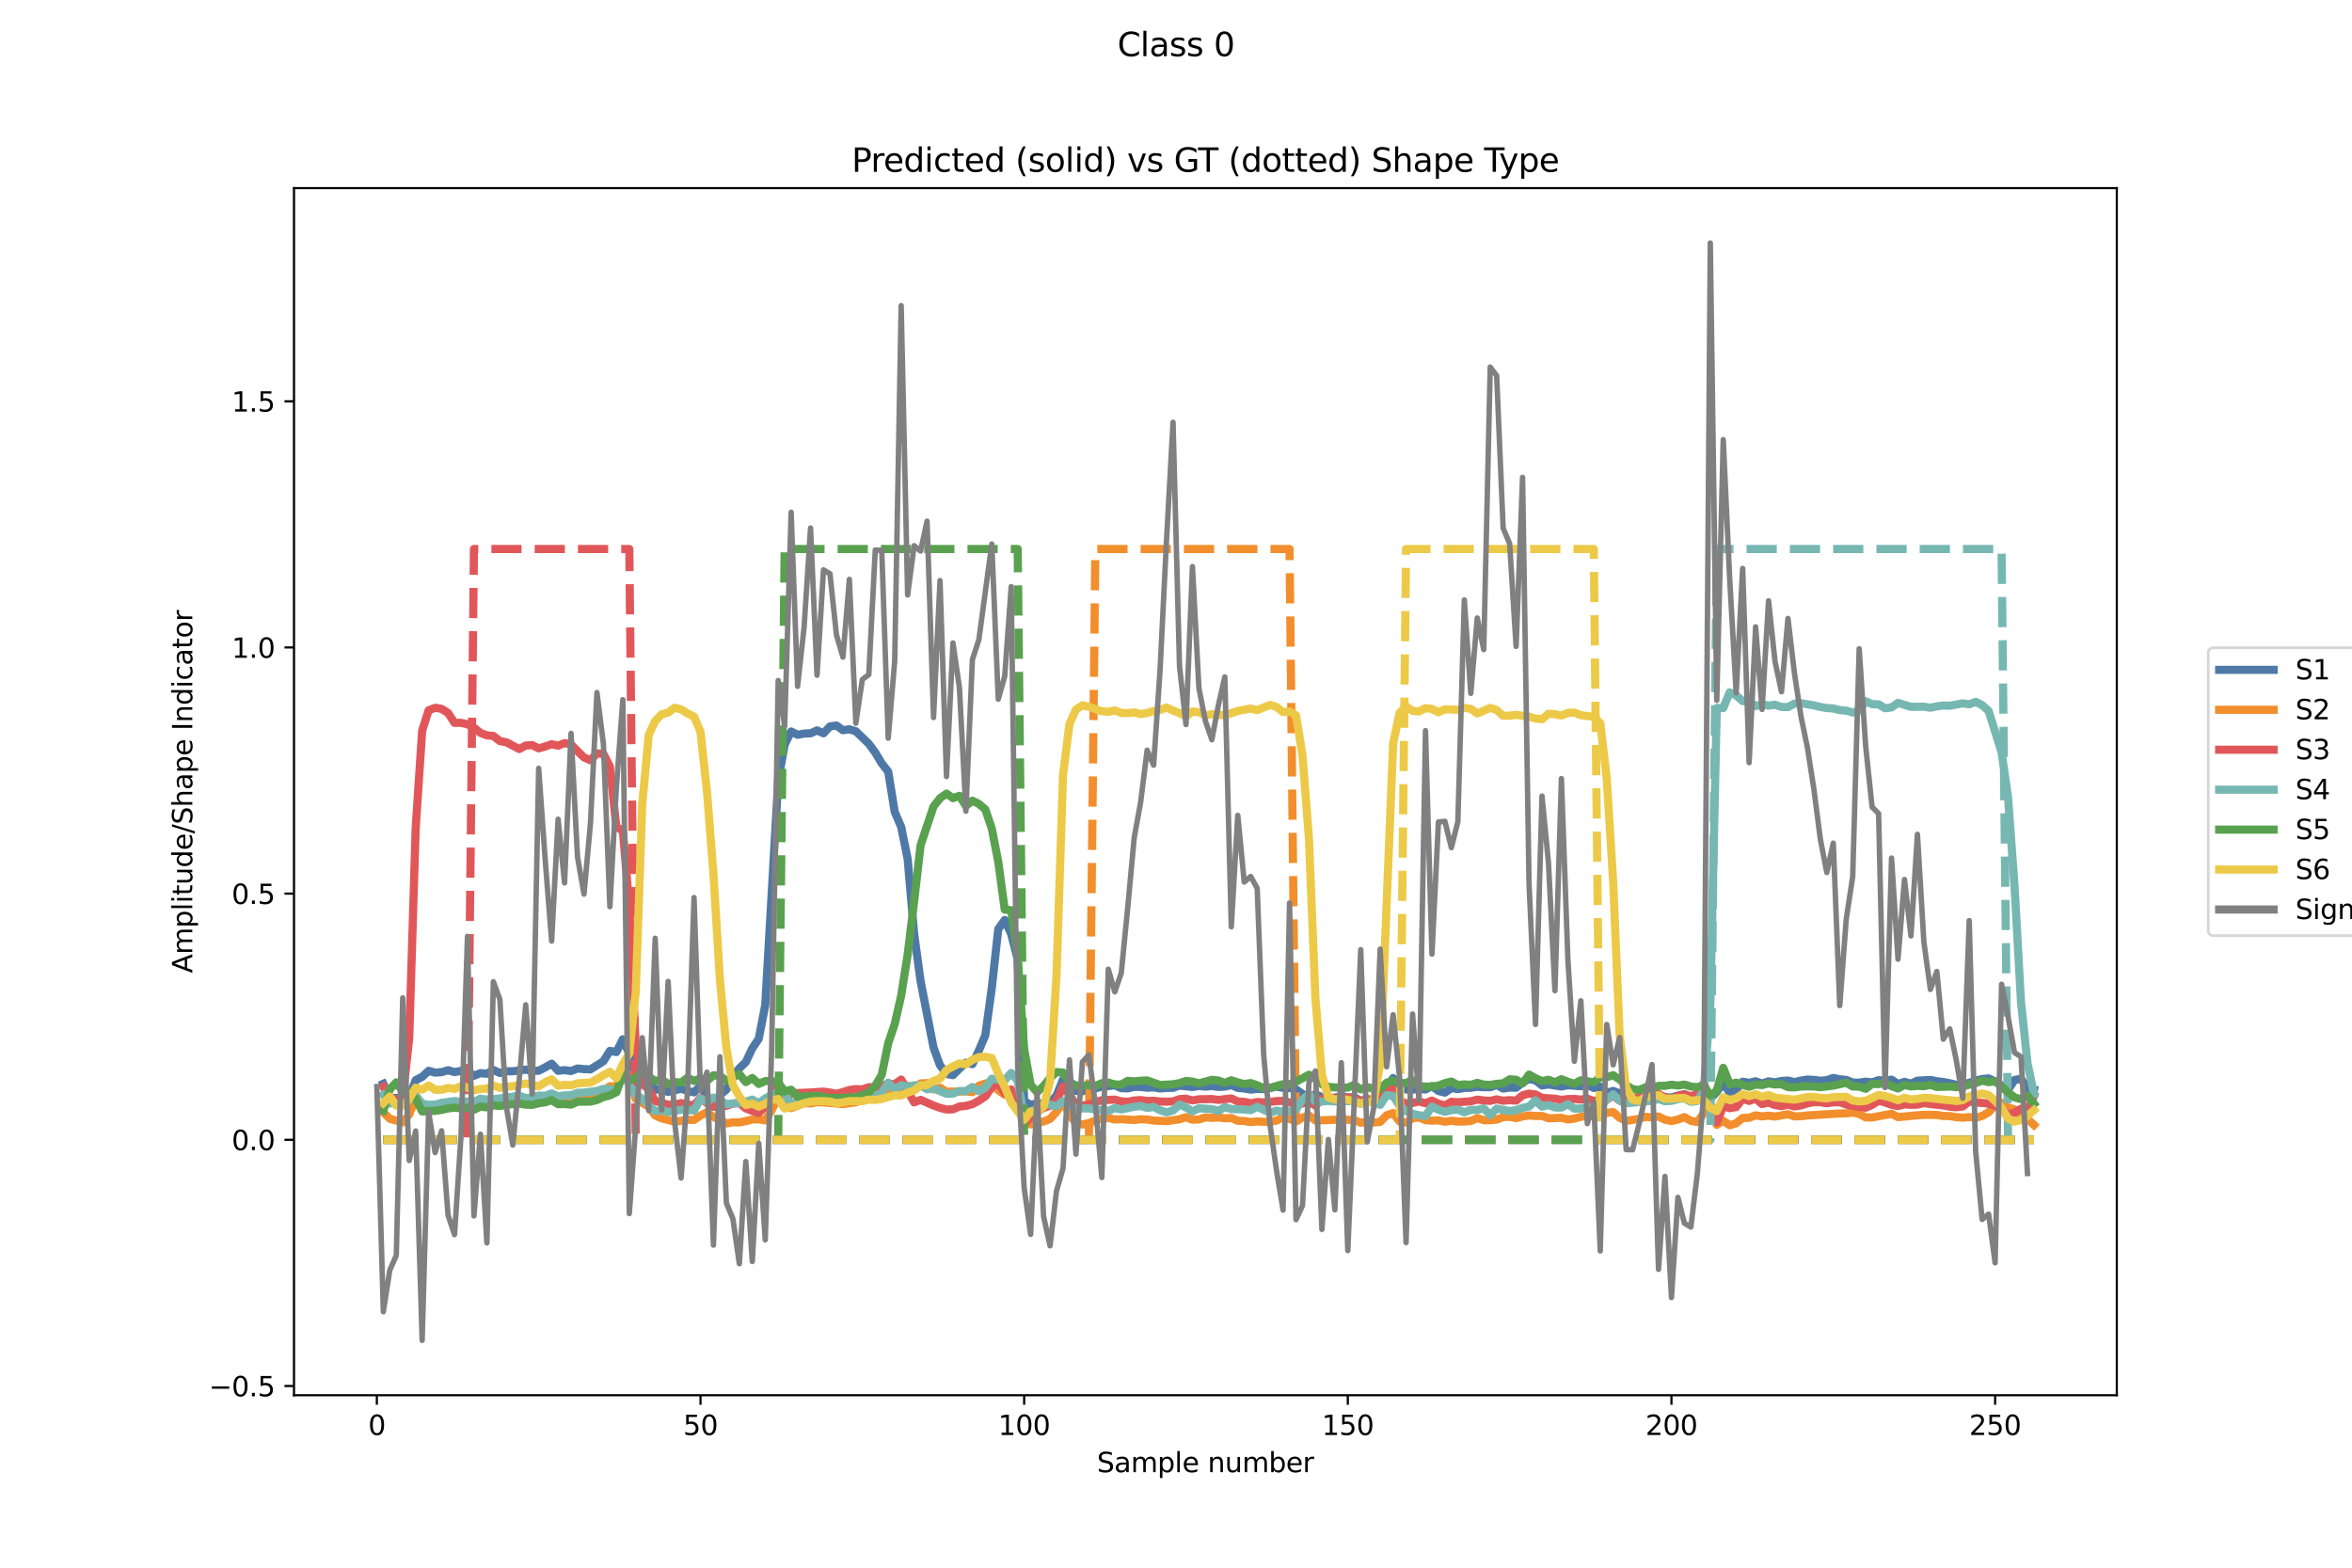 <?xml version="1.0" encoding="utf-8" standalone="no"?>
<!DOCTYPE svg PUBLIC "-//W3C//DTD SVG 1.1//EN"
  "http://www.w3.org/Graphics/SVG/1.1/DTD/svg11.dtd">
<svg xmlns:xlink="http://www.w3.org/1999/xlink" width="864pt" height="576pt" viewBox="0 0 864 576" xmlns="http://www.w3.org/2000/svg" version="1.1">
 <defs>
  <style type="text/css">*{stroke-linejoin: round; stroke-linecap: butt}</style>
 </defs>
 <g id="figure_1">
  <g id="patch_1">
   <path d="M 0 576 
L 864 576 
L 864 0 
L 0 0 
z
" style="fill: #ffffff"/>
  </g>
  <g id="axes_1">
   <g id="patch_2">
    <path d="M 108 512.64 
L 777.6 512.64 
L 777.6 69.12 
L 108 69.12 
z
" style="fill: #ffffff"/>
   </g>
   <g id="matplotlib.axis_1">
    <g id="xtick_1">
     <g id="line2d_1">
      <defs>
       <path id="m129f8559af" d="M 0 0 
L 0 3.5 
" style="stroke: #000000; stroke-width: 0.8"/>
      </defs>
      <g>
       <use xlink:href="#m129f8559af" x="138.436" y="512.64" style="stroke: #000000; stroke-width: 0.8"/>
      </g>
     </g>
     <g id="text_1">
      <!-- 0 -->
      <g transform="translate(135.255 527.238) scale(0.1 -0.1)">
       <defs>
        <path id="DejaVuSans-30" d="M 2034 4250 
Q 1547 4250 1301 3770 
Q 1056 3291 1056 2328 
Q 1056 1369 1301 889 
Q 1547 409 2034 409 
Q 2525 409 2770 889 
Q 3016 1369 3016 2328 
Q 3016 3291 2770 3770 
Q 2525 4250 2034 4250 
z
M 2034 4750 
Q 2819 4750 3233 4129 
Q 3647 3509 3647 2328 
Q 3647 1150 3233 529 
Q 2819 -91 2034 -91 
Q 1250 -91 836 529 
Q 422 1150 422 2328 
Q 422 3509 836 4129 
Q 1250 4750 2034 4750 
z
" transform="scale(0.016)"/>
       </defs>
       <use xlink:href="#DejaVuSans-30"/>
      </g>
     </g>
    </g>
    <g id="xtick_2">
     <g id="line2d_2">
      <g>
       <use xlink:href="#m129f8559af" x="257.328" y="512.64" style="stroke: #000000; stroke-width: 0.8"/>
      </g>
     </g>
     <g id="text_2">
      <!-- 50 -->
      <g transform="translate(250.966 527.238) scale(0.1 -0.1)">
       <defs>
        <path id="DejaVuSans-35" d="M 691 4666 
L 3169 4666 
L 3169 4134 
L 1269 4134 
L 1269 2991 
Q 1406 3038 1543 3061 
Q 1681 3084 1819 3084 
Q 2600 3084 3056 2656 
Q 3513 2228 3513 1497 
Q 3513 744 3044 326 
Q 2575 -91 1722 -91 
Q 1428 -91 1123 -41 
Q 819 9 494 109 
L 494 744 
Q 775 591 1075 516 
Q 1375 441 1709 441 
Q 2250 441 2565 725 
Q 2881 1009 2881 1497 
Q 2881 1984 2565 2268 
Q 2250 2553 1709 2553 
Q 1456 2553 1204 2497 
Q 953 2441 691 2322 
L 691 4666 
z
" transform="scale(0.016)"/>
       </defs>
       <use xlink:href="#DejaVuSans-35"/>
       <use xlink:href="#DejaVuSans-30" transform="translate(63.623 0)"/>
      </g>
     </g>
    </g>
    <g id="xtick_3">
     <g id="line2d_3">
      <g>
       <use xlink:href="#m129f8559af" x="376.22" y="512.64" style="stroke: #000000; stroke-width: 0.8"/>
      </g>
     </g>
     <g id="text_3">
      <!-- 100 -->
      <g transform="translate(366.677 527.238) scale(0.1 -0.1)">
       <defs>
        <path id="DejaVuSans-31" d="M 794 531 
L 1825 531 
L 1825 4091 
L 703 3866 
L 703 4441 
L 1819 4666 
L 2450 4666 
L 2450 531 
L 3481 531 
L 3481 0 
L 794 0 
L 794 531 
z
" transform="scale(0.016)"/>
       </defs>
       <use xlink:href="#DejaVuSans-31"/>
       <use xlink:href="#DejaVuSans-30" transform="translate(63.623 0)"/>
       <use xlink:href="#DejaVuSans-30" transform="translate(127.246 0)"/>
      </g>
     </g>
    </g>
    <g id="xtick_4">
     <g id="line2d_4">
      <g>
       <use xlink:href="#m129f8559af" x="495.113" y="512.64" style="stroke: #000000; stroke-width: 0.8"/>
      </g>
     </g>
     <g id="text_4">
      <!-- 150 -->
      <g transform="translate(485.569 527.238) scale(0.1 -0.1)">
       <use xlink:href="#DejaVuSans-31"/>
       <use xlink:href="#DejaVuSans-35" transform="translate(63.623 0)"/>
       <use xlink:href="#DejaVuSans-30" transform="translate(127.246 0)"/>
      </g>
     </g>
    </g>
    <g id="xtick_5">
     <g id="line2d_5">
      <g>
       <use xlink:href="#m129f8559af" x="614.005" y="512.64" style="stroke: #000000; stroke-width: 0.8"/>
      </g>
     </g>
     <g id="text_5">
      <!-- 200 -->
      <g transform="translate(604.461 527.238) scale(0.1 -0.1)">
       <defs>
        <path id="DejaVuSans-32" d="M 1228 531 
L 3431 531 
L 3431 0 
L 469 0 
L 469 531 
Q 828 903 1448 1529 
Q 2069 2156 2228 2338 
Q 2531 2678 2651 2914 
Q 2772 3150 2772 3378 
Q 2772 3750 2511 3984 
Q 2250 4219 1831 4219 
Q 1534 4219 1204 4116 
Q 875 4013 500 3803 
L 500 4441 
Q 881 4594 1212 4672 
Q 1544 4750 1819 4750 
Q 2544 4750 2975 4387 
Q 3406 4025 3406 3419 
Q 3406 3131 3298 2873 
Q 3191 2616 2906 2266 
Q 2828 2175 2409 1742 
Q 1991 1309 1228 531 
z
" transform="scale(0.016)"/>
       </defs>
       <use xlink:href="#DejaVuSans-32"/>
       <use xlink:href="#DejaVuSans-30" transform="translate(63.623 0)"/>
       <use xlink:href="#DejaVuSans-30" transform="translate(127.246 0)"/>
      </g>
     </g>
    </g>
    <g id="xtick_6">
     <g id="line2d_6">
      <g>
       <use xlink:href="#m129f8559af" x="732.897" y="512.64" style="stroke: #000000; stroke-width: 0.8"/>
      </g>
     </g>
     <g id="text_6">
      <!-- 250 -->
      <g transform="translate(723.353 527.238) scale(0.1 -0.1)">
       <use xlink:href="#DejaVuSans-32"/>
       <use xlink:href="#DejaVuSans-35" transform="translate(63.623 0)"/>
       <use xlink:href="#DejaVuSans-30" transform="translate(127.246 0)"/>
      </g>
     </g>
    </g>
    <g id="text_7">
     <!-- Sample number -->
     <g transform="translate(402.948 540.917) scale(0.1 -0.1)">
      <defs>
       <path id="DejaVuSans-53" d="M 3425 4513 
L 3425 3897 
Q 3066 4069 2747 4153 
Q 2428 4238 2131 4238 
Q 1616 4238 1336 4038 
Q 1056 3838 1056 3469 
Q 1056 3159 1242 3001 
Q 1428 2844 1947 2747 
L 2328 2669 
Q 3034 2534 3370 2195 
Q 3706 1856 3706 1288 
Q 3706 609 3251 259 
Q 2797 -91 1919 -91 
Q 1588 -91 1214 -16 
Q 841 59 441 206 
L 441 856 
Q 825 641 1194 531 
Q 1563 422 1919 422 
Q 2459 422 2753 634 
Q 3047 847 3047 1241 
Q 3047 1584 2836 1778 
Q 2625 1972 2144 2069 
L 1759 2144 
Q 1053 2284 737 2584 
Q 422 2884 422 3419 
Q 422 4038 858 4394 
Q 1294 4750 2059 4750 
Q 2388 4750 2728 4690 
Q 3069 4631 3425 4513 
z
" transform="scale(0.016)"/>
       <path id="DejaVuSans-61" d="M 2194 1759 
Q 1497 1759 1228 1600 
Q 959 1441 959 1056 
Q 959 750 1161 570 
Q 1363 391 1709 391 
Q 2188 391 2477 730 
Q 2766 1069 2766 1631 
L 2766 1759 
L 2194 1759 
z
M 3341 1997 
L 3341 0 
L 2766 0 
L 2766 531 
Q 2569 213 2275 61 
Q 1981 -91 1556 -91 
Q 1019 -91 701 211 
Q 384 513 384 1019 
Q 384 1609 779 1909 
Q 1175 2209 1959 2209 
L 2766 2209 
L 2766 2266 
Q 2766 2663 2505 2880 
Q 2244 3097 1772 3097 
Q 1472 3097 1187 3025 
Q 903 2953 641 2809 
L 641 3341 
Q 956 3463 1253 3523 
Q 1550 3584 1831 3584 
Q 2591 3584 2966 3190 
Q 3341 2797 3341 1997 
z
" transform="scale(0.016)"/>
       <path id="DejaVuSans-6d" d="M 3328 2828 
Q 3544 3216 3844 3400 
Q 4144 3584 4550 3584 
Q 5097 3584 5394 3201 
Q 5691 2819 5691 2113 
L 5691 0 
L 5113 0 
L 5113 2094 
Q 5113 2597 4934 2840 
Q 4756 3084 4391 3084 
Q 3944 3084 3684 2787 
Q 3425 2491 3425 1978 
L 3425 0 
L 2847 0 
L 2847 2094 
Q 2847 2600 2669 2842 
Q 2491 3084 2119 3084 
Q 1678 3084 1418 2786 
Q 1159 2488 1159 1978 
L 1159 0 
L 581 0 
L 581 3500 
L 1159 3500 
L 1159 2956 
Q 1356 3278 1631 3431 
Q 1906 3584 2284 3584 
Q 2666 3584 2933 3390 
Q 3200 3197 3328 2828 
z
" transform="scale(0.016)"/>
       <path id="DejaVuSans-70" d="M 1159 525 
L 1159 -1331 
L 581 -1331 
L 581 3500 
L 1159 3500 
L 1159 2969 
Q 1341 3281 1617 3432 
Q 1894 3584 2278 3584 
Q 2916 3584 3314 3078 
Q 3713 2572 3713 1747 
Q 3713 922 3314 415 
Q 2916 -91 2278 -91 
Q 1894 -91 1617 61 
Q 1341 213 1159 525 
z
M 3116 1747 
Q 3116 2381 2855 2742 
Q 2594 3103 2138 3103 
Q 1681 3103 1420 2742 
Q 1159 2381 1159 1747 
Q 1159 1113 1420 752 
Q 1681 391 2138 391 
Q 2594 391 2855 752 
Q 3116 1113 3116 1747 
z
" transform="scale(0.016)"/>
       <path id="DejaVuSans-6c" d="M 603 4863 
L 1178 4863 
L 1178 0 
L 603 0 
L 603 4863 
z
" transform="scale(0.016)"/>
       <path id="DejaVuSans-65" d="M 3597 1894 
L 3597 1613 
L 953 1613 
Q 991 1019 1311 708 
Q 1631 397 2203 397 
Q 2534 397 2845 478 
Q 3156 559 3463 722 
L 3463 178 
Q 3153 47 2828 -22 
Q 2503 -91 2169 -91 
Q 1331 -91 842 396 
Q 353 884 353 1716 
Q 353 2575 817 3079 
Q 1281 3584 2069 3584 
Q 2775 3584 3186 3129 
Q 3597 2675 3597 1894 
z
M 3022 2063 
Q 3016 2534 2758 2815 
Q 2500 3097 2075 3097 
Q 1594 3097 1305 2825 
Q 1016 2553 972 2059 
L 3022 2063 
z
" transform="scale(0.016)"/>
       <path id="DejaVuSans-20" transform="scale(0.016)"/>
       <path id="DejaVuSans-6e" d="M 3513 2113 
L 3513 0 
L 2938 0 
L 2938 2094 
Q 2938 2591 2744 2837 
Q 2550 3084 2163 3084 
Q 1697 3084 1428 2787 
Q 1159 2491 1159 1978 
L 1159 0 
L 581 0 
L 581 3500 
L 1159 3500 
L 1159 2956 
Q 1366 3272 1645 3428 
Q 1925 3584 2291 3584 
Q 2894 3584 3203 3211 
Q 3513 2838 3513 2113 
z
" transform="scale(0.016)"/>
       <path id="DejaVuSans-75" d="M 544 1381 
L 544 3500 
L 1119 3500 
L 1119 1403 
Q 1119 906 1312 657 
Q 1506 409 1894 409 
Q 2359 409 2629 706 
Q 2900 1003 2900 1516 
L 2900 3500 
L 3475 3500 
L 3475 0 
L 2900 0 
L 2900 538 
Q 2691 219 2414 64 
Q 2138 -91 1772 -91 
Q 1169 -91 856 284 
Q 544 659 544 1381 
z
M 1991 3584 
L 1991 3584 
z
" transform="scale(0.016)"/>
       <path id="DejaVuSans-62" d="M 3116 1747 
Q 3116 2381 2855 2742 
Q 2594 3103 2138 3103 
Q 1681 3103 1420 2742 
Q 1159 2381 1159 1747 
Q 1159 1113 1420 752 
Q 1681 391 2138 391 
Q 2594 391 2855 752 
Q 3116 1113 3116 1747 
z
M 1159 2969 
Q 1341 3281 1617 3432 
Q 1894 3584 2278 3584 
Q 2916 3584 3314 3078 
Q 3713 2572 3713 1747 
Q 3713 922 3314 415 
Q 2916 -91 2278 -91 
Q 1894 -91 1617 61 
Q 1341 213 1159 525 
L 1159 0 
L 581 0 
L 581 4863 
L 1159 4863 
L 1159 2969 
z
" transform="scale(0.016)"/>
       <path id="DejaVuSans-72" d="M 2631 2963 
Q 2534 3019 2420 3045 
Q 2306 3072 2169 3072 
Q 1681 3072 1420 2755 
Q 1159 2438 1159 1844 
L 1159 0 
L 581 0 
L 581 3500 
L 1159 3500 
L 1159 2956 
Q 1341 3275 1631 3429 
Q 1922 3584 2338 3584 
Q 2397 3584 2469 3576 
Q 2541 3569 2628 3553 
L 2631 2963 
z
" transform="scale(0.016)"/>
      </defs>
      <use xlink:href="#DejaVuSans-53"/>
      <use xlink:href="#DejaVuSans-61" transform="translate(63.477 0)"/>
      <use xlink:href="#DejaVuSans-6d" transform="translate(124.756 0)"/>
      <use xlink:href="#DejaVuSans-70" transform="translate(222.168 0)"/>
      <use xlink:href="#DejaVuSans-6c" transform="translate(285.645 0)"/>
      <use xlink:href="#DejaVuSans-65" transform="translate(313.428 0)"/>
      <use xlink:href="#DejaVuSans-20" transform="translate(374.951 0)"/>
      <use xlink:href="#DejaVuSans-6e" transform="translate(406.738 0)"/>
      <use xlink:href="#DejaVuSans-75" transform="translate(470.117 0)"/>
      <use xlink:href="#DejaVuSans-6d" transform="translate(533.496 0)"/>
      <use xlink:href="#DejaVuSans-62" transform="translate(630.908 0)"/>
      <use xlink:href="#DejaVuSans-65" transform="translate(694.385 0)"/>
      <use xlink:href="#DejaVuSans-72" transform="translate(755.908 0)"/>
     </g>
    </g>
   </g>
   <g id="matplotlib.axis_2">
    <g id="ytick_1">
     <g id="line2d_7">
      <defs>
       <path id="mbf45f390f4" d="M 0 0 
L -3.5 0 
" style="stroke: #000000; stroke-width: 0.8"/>
      </defs>
      <g>
       <use xlink:href="#mbf45f390f4" x="108" y="509.235" style="stroke: #000000; stroke-width: 0.8"/>
      </g>
     </g>
     <g id="text_8">
      <!-- −0.5 -->
      <g transform="translate(76.717 513.034) scale(0.1 -0.1)">
       <defs>
        <path id="DejaVuSans-2212" d="M 678 2272 
L 4684 2272 
L 4684 1741 
L 678 1741 
L 678 2272 
z
" transform="scale(0.016)"/>
        <path id="DejaVuSans-2e" d="M 684 794 
L 1344 794 
L 1344 0 
L 684 0 
L 684 794 
z
" transform="scale(0.016)"/>
       </defs>
       <use xlink:href="#DejaVuSans-2212"/>
       <use xlink:href="#DejaVuSans-30" transform="translate(83.789 0)"/>
       <use xlink:href="#DejaVuSans-2e" transform="translate(147.412 0)"/>
       <use xlink:href="#DejaVuSans-35" transform="translate(179.199 0)"/>
      </g>
     </g>
    </g>
    <g id="ytick_2">
     <g id="line2d_8">
      <g>
       <use xlink:href="#mbf45f390f4" x="108" y="418.786" style="stroke: #000000; stroke-width: 0.8"/>
      </g>
     </g>
     <g id="text_9">
      <!-- 0.0 -->
      <g transform="translate(85.097 422.585) scale(0.1 -0.1)">
       <use xlink:href="#DejaVuSans-30"/>
       <use xlink:href="#DejaVuSans-2e" transform="translate(63.623 0)"/>
       <use xlink:href="#DejaVuSans-30" transform="translate(95.41 0)"/>
      </g>
     </g>
    </g>
    <g id="ytick_3">
     <g id="line2d_9">
      <g>
       <use xlink:href="#mbf45f390f4" x="108" y="328.337" style="stroke: #000000; stroke-width: 0.8"/>
      </g>
     </g>
     <g id="text_10">
      <!-- 0.5 -->
      <g transform="translate(85.097 332.136) scale(0.1 -0.1)">
       <use xlink:href="#DejaVuSans-30"/>
       <use xlink:href="#DejaVuSans-2e" transform="translate(63.623 0)"/>
       <use xlink:href="#DejaVuSans-35" transform="translate(95.41 0)"/>
      </g>
     </g>
    </g>
    <g id="ytick_4">
     <g id="line2d_10">
      <g>
       <use xlink:href="#mbf45f390f4" x="108" y="237.888" style="stroke: #000000; stroke-width: 0.8"/>
      </g>
     </g>
     <g id="text_11">
      <!-- 1.0 -->
      <g transform="translate(85.097 241.688) scale(0.1 -0.1)">
       <use xlink:href="#DejaVuSans-31"/>
       <use xlink:href="#DejaVuSans-2e" transform="translate(63.623 0)"/>
       <use xlink:href="#DejaVuSans-30" transform="translate(95.41 0)"/>
      </g>
     </g>
    </g>
    <g id="ytick_5">
     <g id="line2d_11">
      <g>
       <use xlink:href="#mbf45f390f4" x="108" y="147.439" style="stroke: #000000; stroke-width: 0.8"/>
      </g>
     </g>
     <g id="text_12">
      <!-- 1.5 -->
      <g transform="translate(85.097 151.239) scale(0.1 -0.1)">
       <use xlink:href="#DejaVuSans-31"/>
       <use xlink:href="#DejaVuSans-2e" transform="translate(63.623 0)"/>
       <use xlink:href="#DejaVuSans-35" transform="translate(95.41 0)"/>
      </g>
     </g>
    </g>
    <g id="text_13">
     <!-- Amplitude/Shape Indicator -->
     <g transform="translate(70.638 357.529) rotate(-90) scale(0.1 -0.1)">
      <defs>
       <path id="DejaVuSans-41" d="M 2188 4044 
L 1331 1722 
L 3047 1722 
L 2188 4044 
z
M 1831 4666 
L 2547 4666 
L 4325 0 
L 3669 0 
L 3244 1197 
L 1141 1197 
L 716 0 
L 50 0 
L 1831 4666 
z
" transform="scale(0.016)"/>
       <path id="DejaVuSans-69" d="M 603 3500 
L 1178 3500 
L 1178 0 
L 603 0 
L 603 3500 
z
M 603 4863 
L 1178 4863 
L 1178 4134 
L 603 4134 
L 603 4863 
z
" transform="scale(0.016)"/>
       <path id="DejaVuSans-74" d="M 1172 4494 
L 1172 3500 
L 2356 3500 
L 2356 3053 
L 1172 3053 
L 1172 1153 
Q 1172 725 1289 603 
Q 1406 481 1766 481 
L 2356 481 
L 2356 0 
L 1766 0 
Q 1100 0 847 248 
Q 594 497 594 1153 
L 594 3053 
L 172 3053 
L 172 3500 
L 594 3500 
L 594 4494 
L 1172 4494 
z
" transform="scale(0.016)"/>
       <path id="DejaVuSans-64" d="M 2906 2969 
L 2906 4863 
L 3481 4863 
L 3481 0 
L 2906 0 
L 2906 525 
Q 2725 213 2448 61 
Q 2172 -91 1784 -91 
Q 1150 -91 751 415 
Q 353 922 353 1747 
Q 353 2572 751 3078 
Q 1150 3584 1784 3584 
Q 2172 3584 2448 3432 
Q 2725 3281 2906 2969 
z
M 947 1747 
Q 947 1113 1208 752 
Q 1469 391 1925 391 
Q 2381 391 2643 752 
Q 2906 1113 2906 1747 
Q 2906 2381 2643 2742 
Q 2381 3103 1925 3103 
Q 1469 3103 1208 2742 
Q 947 2381 947 1747 
z
" transform="scale(0.016)"/>
       <path id="DejaVuSans-2f" d="M 1625 4666 
L 2156 4666 
L 531 -594 
L 0 -594 
L 1625 4666 
z
" transform="scale(0.016)"/>
       <path id="DejaVuSans-68" d="M 3513 2113 
L 3513 0 
L 2938 0 
L 2938 2094 
Q 2938 2591 2744 2837 
Q 2550 3084 2163 3084 
Q 1697 3084 1428 2787 
Q 1159 2491 1159 1978 
L 1159 0 
L 581 0 
L 581 4863 
L 1159 4863 
L 1159 2956 
Q 1366 3272 1645 3428 
Q 1925 3584 2291 3584 
Q 2894 3584 3203 3211 
Q 3513 2838 3513 2113 
z
" transform="scale(0.016)"/>
       <path id="DejaVuSans-49" d="M 628 4666 
L 1259 4666 
L 1259 0 
L 628 0 
L 628 4666 
z
" transform="scale(0.016)"/>
       <path id="DejaVuSans-63" d="M 3122 3366 
L 3122 2828 
Q 2878 2963 2633 3030 
Q 2388 3097 2138 3097 
Q 1578 3097 1268 2742 
Q 959 2388 959 1747 
Q 959 1106 1268 751 
Q 1578 397 2138 397 
Q 2388 397 2633 464 
Q 2878 531 3122 666 
L 3122 134 
Q 2881 22 2623 -34 
Q 2366 -91 2075 -91 
Q 1284 -91 818 406 
Q 353 903 353 1747 
Q 353 2603 823 3093 
Q 1294 3584 2113 3584 
Q 2378 3584 2631 3529 
Q 2884 3475 3122 3366 
z
" transform="scale(0.016)"/>
       <path id="DejaVuSans-6f" d="M 1959 3097 
Q 1497 3097 1228 2736 
Q 959 2375 959 1747 
Q 959 1119 1226 758 
Q 1494 397 1959 397 
Q 2419 397 2687 759 
Q 2956 1122 2956 1747 
Q 2956 2369 2687 2733 
Q 2419 3097 1959 3097 
z
M 1959 3584 
Q 2709 3584 3137 3096 
Q 3566 2609 3566 1747 
Q 3566 888 3137 398 
Q 2709 -91 1959 -91 
Q 1206 -91 779 398 
Q 353 888 353 1747 
Q 353 2609 779 3096 
Q 1206 3584 1959 3584 
z
" transform="scale(0.016)"/>
      </defs>
      <use xlink:href="#DejaVuSans-41"/>
      <use xlink:href="#DejaVuSans-6d" transform="translate(68.408 0)"/>
      <use xlink:href="#DejaVuSans-70" transform="translate(165.82 0)"/>
      <use xlink:href="#DejaVuSans-6c" transform="translate(229.297 0)"/>
      <use xlink:href="#DejaVuSans-69" transform="translate(257.08 0)"/>
      <use xlink:href="#DejaVuSans-74" transform="translate(284.863 0)"/>
      <use xlink:href="#DejaVuSans-75" transform="translate(324.072 0)"/>
      <use xlink:href="#DejaVuSans-64" transform="translate(387.451 0)"/>
      <use xlink:href="#DejaVuSans-65" transform="translate(450.928 0)"/>
      <use xlink:href="#DejaVuSans-2f" transform="translate(512.451 0)"/>
      <use xlink:href="#DejaVuSans-53" transform="translate(546.143 0)"/>
      <use xlink:href="#DejaVuSans-68" transform="translate(609.619 0)"/>
      <use xlink:href="#DejaVuSans-61" transform="translate(672.998 0)"/>
      <use xlink:href="#DejaVuSans-70" transform="translate(734.277 0)"/>
      <use xlink:href="#DejaVuSans-65" transform="translate(797.754 0)"/>
      <use xlink:href="#DejaVuSans-20" transform="translate(859.277 0)"/>
      <use xlink:href="#DejaVuSans-49" transform="translate(891.064 0)"/>
      <use xlink:href="#DejaVuSans-6e" transform="translate(920.557 0)"/>
      <use xlink:href="#DejaVuSans-64" transform="translate(983.936 0)"/>
      <use xlink:href="#DejaVuSans-69" transform="translate(1047.412 0)"/>
      <use xlink:href="#DejaVuSans-63" transform="translate(1075.195 0)"/>
      <use xlink:href="#DejaVuSans-61" transform="translate(1130.176 0)"/>
      <use xlink:href="#DejaVuSans-74" transform="translate(1191.455 0)"/>
      <use xlink:href="#DejaVuSans-6f" transform="translate(1230.664 0)"/>
      <use xlink:href="#DejaVuSans-72" transform="translate(1291.846 0)"/>
     </g>
    </g>
   </g>
   <g id="line2d_12">
    <path d="M 140.814 418.786 
L 747.164 418.786 
L 747.164 418.786 
" clip-path="url(#p5c0f4aabc1)" style="fill: none; stroke-dasharray: 11.1,4.8; stroke-dashoffset: 0; stroke: #4e79a7; stroke-width: 3"/>
   </g>
   <g id="line2d_13">
    <path d="M 140.814 398.21 
L 143.192 403.456 
L 145.57 403.401 
L 147.948 405.755 
L 150.326 403.108 
L 152.703 396.854 
L 155.081 395.657 
L 157.459 393.429 
L 159.837 394.108 
L 162.215 393.929 
L 164.593 393.216 
L 166.97 393.909 
L 169.348 393.467 
L 171.726 393.551 
L 174.104 395.251 
L 176.482 394.297 
L 178.86 394.51 
L 181.238 393.13 
L 183.615 394.236 
L 185.993 393.6 
L 188.371 393.603 
L 193.127 393.004 
L 195.505 393.476 
L 197.882 393.4 
L 200.26 392.18 
L 202.638 390.816 
L 205.016 393.427 
L 207.394 393.185 
L 209.772 393.518 
L 212.149 392.585 
L 214.527 392.821 
L 216.905 392.904 
L 221.661 389.936 
L 224.039 386.105 
L 226.416 386.542 
L 228.794 381.843 
L 231.172 387.191 
L 233.55 399.216 
L 235.928 396.884 
L 238.306 396.504 
L 240.684 400.36 
L 243.061 400.255 
L 245.439 401.194 
L 250.195 400.016 
L 252.573 400.823 
L 254.951 401.357 
L 257.328 398.907 
L 259.706 402.806 
L 262.084 405.659 
L 264.462 402.279 
L 266.84 400.355 
L 269.218 395.553 
L 271.595 392.519 
L 273.973 390.245 
L 276.351 385.18 
L 278.729 381.649 
L 281.107 369.351 
L 285.863 286.889 
L 288.24 273.59 
L 290.618 268.763 
L 292.996 269.974 
L 295.374 269.521 
L 297.752 269.442 
L 300.13 268.369 
L 302.507 269.425 
L 304.885 266.893 
L 307.263 266.564 
L 309.641 268.29 
L 312.019 267.956 
L 314.397 268.687 
L 319.152 273.281 
L 321.53 276.51 
L 323.908 280.477 
L 326.286 283.529 
L 328.664 298.269 
L 331.041 303.821 
L 333.419 315.528 
L 335.797 343.089 
L 338.175 360.48 
L 342.931 384.914 
L 345.309 391.401 
L 347.686 394.589 
L 350.064 395.025 
L 352.442 392.651 
L 354.82 390.469 
L 357.198 390.992 
L 359.576 385.987 
L 361.953 380.382 
L 364.331 363.021 
L 366.709 341.374 
L 369.087 338.031 
L 371.465 343.167 
L 373.843 352.493 
L 376.22 404.503 
L 378.598 405.946 
L 380.976 405.396 
L 383.354 405.581 
L 385.732 405.161 
L 388.11 402.511 
L 390.488 396.635 
L 392.865 397.896 
L 395.243 400.82 
L 397.621 400.95 
L 399.999 400.566 
L 404.755 399.24 
L 407.132 399.062 
L 409.51 398.732 
L 411.888 399.817 
L 414.266 399.899 
L 416.644 399.344 
L 419.022 399.365 
L 421.399 399.664 
L 423.777 399.504 
L 426.155 399.922 
L 428.533 399.727 
L 430.911 399.687 
L 433.289 398.876 
L 438.044 399.392 
L 440.422 398.987 
L 442.8 399.256 
L 445.178 399.018 
L 447.556 399.367 
L 449.934 399.236 
L 452.311 398.682 
L 454.689 399.715 
L 457.067 399.944 
L 459.445 400.349 
L 461.823 400.072 
L 464.201 400.18 
L 468.956 399.263 
L 471.334 399.695 
L 473.712 399.759 
L 476.09 400.273 
L 478.468 401.953 
L 480.845 403.047 
L 483.223 402.026 
L 485.601 403.119 
L 487.979 403.69 
L 490.357 403.254 
L 492.735 402.959 
L 495.113 403.193 
L 497.49 403.162 
L 499.868 404.492 
L 502.246 403.832 
L 504.624 404.388 
L 507.002 404.289 
L 509.38 399.649 
L 511.757 396.107 
L 514.135 399.157 
L 516.513 400.304 
L 518.891 400.374 
L 521.269 400.007 
L 523.647 400.313 
L 526.024 399.031 
L 528.402 400.838 
L 530.78 401.453 
L 533.158 399.754 
L 535.536 400.169 
L 537.914 399.736 
L 540.291 399.671 
L 542.669 399.295 
L 545.047 399.473 
L 547.425 399.471 
L 549.803 398.623 
L 552.181 399.948 
L 554.559 399.598 
L 556.936 399.656 
L 559.314 397.69 
L 561.692 396.462 
L 564.07 396.942 
L 566.448 398.806 
L 568.826 398.448 
L 573.581 399.199 
L 575.959 398.723 
L 580.715 399.105 
L 583.093 398.641 
L 585.47 399.748 
L 587.848 399.266 
L 590.226 401.474 
L 592.604 400.838 
L 594.982 401.729 
L 597.36 404.194 
L 599.737 404.306 
L 602.115 404.056 
L 604.493 402.662 
L 609.249 402.247 
L 611.627 403.168 
L 614.005 403.214 
L 616.382 402.544 
L 618.76 402.004 
L 621.138 403.263 
L 623.516 402.102 
L 625.894 401.59 
L 628.272 403.655 
L 630.649 401.217 
L 633.027 397.816 
L 635.405 401.566 
L 637.783 400.311 
L 640.161 397.438 
L 642.539 397.858 
L 644.916 397.279 
L 647.294 398.141 
L 649.672 397.313 
L 652.05 397.679 
L 654.428 397.169 
L 656.806 397.014 
L 659.184 397.591 
L 661.561 397.037 
L 663.939 396.652 
L 666.317 396.772 
L 668.695 397.078 
L 671.073 396.863 
L 673.451 396.069 
L 675.828 396.544 
L 678.206 396.777 
L 680.584 397.76 
L 682.962 397.787 
L 685.34 397.434 
L 687.718 397.665 
L 690.095 396.884 
L 692.473 397.056 
L 694.851 396.695 
L 697.229 398.27 
L 699.607 397.506 
L 701.985 398.161 
L 704.362 397.056 
L 709.118 396.802 
L 711.496 397.262 
L 713.874 397.543 
L 716.252 398.002 
L 718.63 398.588 
L 721.007 398.42 
L 723.385 397.865 
L 725.763 397.043 
L 728.141 396.445 
L 730.519 396.237 
L 732.897 397.325 
L 735.274 398.807 
L 737.652 400.438 
L 740.03 396.811 
L 742.408 396.364 
L 744.786 399.822 
L 747.164 400.342 
L 747.164 400.342 
" clip-path="url(#p5c0f4aabc1)" style="fill: none; stroke: #4e79a7; stroke-width: 3; stroke-linecap: square"/>
   </g>
   <g id="line2d_14">
    <path d="M 140.814 418.786 
L 399.999 418.786 
L 402.377 201.709 
L 473.712 201.709 
L 476.09 418.786 
L 747.164 418.786 
L 747.164 418.786 
" clip-path="url(#p5c0f4aabc1)" style="fill: none; stroke-dasharray: 11.1,4.8; stroke-dashoffset: 0; stroke: #f28e2b; stroke-width: 3"/>
   </g>
   <g id="line2d_15">
    <path d="M 140.814 408.665 
L 143.192 411.057 
L 147.948 412.37 
L 150.326 409.461 
L 152.703 403.506 
L 155.081 405.515 
L 157.459 406.3 
L 159.837 407.902 
L 162.215 407.698 
L 164.593 407.176 
L 166.97 406.889 
L 169.348 405.93 
L 174.104 406.66 
L 181.238 405.324 
L 183.615 405.405 
L 185.993 404.994 
L 188.371 404.84 
L 190.749 404.013 
L 193.127 404.046 
L 195.505 404.248 
L 197.882 404.58 
L 202.638 402.841 
L 205.016 404.319 
L 209.772 403.581 
L 214.527 402.348 
L 219.283 401.624 
L 221.661 401.049 
L 224.039 399.071 
L 226.416 399.451 
L 228.794 391.772 
L 231.172 395.648 
L 233.55 403.786 
L 238.306 406.625 
L 240.684 409.858 
L 243.061 410.891 
L 247.817 412.14 
L 252.573 411.453 
L 254.951 411.475 
L 257.328 409.876 
L 259.706 408.624 
L 262.084 410.381 
L 264.462 411.485 
L 266.84 412.765 
L 269.218 412.373 
L 271.595 412.382 
L 273.973 411.918 
L 276.351 411.323 
L 278.729 411.259 
L 281.107 411.636 
L 283.485 407.93 
L 285.863 402.889 
L 288.24 405.986 
L 290.618 407.144 
L 295.374 405.312 
L 297.752 405.431 
L 300.13 404.923 
L 302.507 405.02 
L 309.641 405.669 
L 314.397 405 
L 319.152 403.108 
L 321.53 403.171 
L 323.908 403.734 
L 326.286 399.767 
L 328.664 401.002 
L 331.041 399.836 
L 333.419 398.925 
L 335.797 399.782 
L 338.175 398.077 
L 340.553 397.976 
L 342.931 400.28 
L 345.309 399.651 
L 347.686 401.115 
L 354.82 401.022 
L 357.198 401.29 
L 359.576 398.887 
L 361.953 398.128 
L 364.331 397.697 
L 366.709 400.583 
L 369.087 402.222 
L 371.465 402.088 
L 373.843 406.717 
L 376.22 410.63 
L 378.598 413.138 
L 380.976 412.355 
L 383.354 412.069 
L 385.732 411.133 
L 388.11 408.48 
L 390.488 404.817 
L 392.865 409.594 
L 395.243 412.606 
L 397.621 413.16 
L 399.999 412.64 
L 404.755 410.865 
L 407.132 410.729 
L 409.51 411.323 
L 411.888 411.218 
L 416.644 411.511 
L 419.022 411.235 
L 421.399 411.326 
L 423.777 411.722 
L 428.533 411.934 
L 433.289 411.242 
L 435.666 410.494 
L 438.044 411.411 
L 440.422 411.306 
L 442.8 410.564 
L 445.178 410.714 
L 447.556 410.561 
L 449.934 410.889 
L 452.311 410.761 
L 454.689 411.799 
L 457.067 411.885 
L 459.445 412.285 
L 461.823 412.043 
L 464.201 412.167 
L 466.578 412.132 
L 468.956 411.727 
L 471.334 410.458 
L 473.712 411.133 
L 476.09 412.079 
L 478.468 410.62 
L 480.845 409.823 
L 483.223 411.702 
L 492.735 411.337 
L 497.49 411.525 
L 499.868 412.515 
L 502.246 412.137 
L 504.624 412.448 
L 507.002 412.211 
L 509.38 409.761 
L 511.757 408.968 
L 514.135 412.067 
L 516.513 412.463 
L 518.891 410.889 
L 521.269 410.544 
L 523.647 411.569 
L 526.024 411.756 
L 528.402 411.65 
L 530.78 412.161 
L 533.158 411.777 
L 535.536 412.091 
L 537.914 412.063 
L 540.291 411.863 
L 542.669 410.805 
L 545.047 411.557 
L 547.425 411.612 
L 549.803 411.357 
L 552.181 410.442 
L 554.559 410.339 
L 556.936 410.836 
L 559.314 410.189 
L 561.692 409.836 
L 564.07 410.05 
L 566.448 410.028 
L 568.826 410.885 
L 573.581 410.719 
L 575.959 411.332 
L 578.337 410.984 
L 580.715 410.354 
L 583.093 409.969 
L 585.47 410.145 
L 587.848 409.993 
L 590.226 408.873 
L 592.604 408.614 
L 594.982 410.709 
L 597.36 411.838 
L 602.115 411.1 
L 604.493 410.345 
L 606.871 410.581 
L 609.249 410.225 
L 611.627 411.402 
L 614.005 411.91 
L 616.382 411.341 
L 618.76 410.443 
L 621.138 411.841 
L 623.516 412.235 
L 625.894 409.025 
L 628.272 407.539 
L 630.649 413.288 
L 633.027 411.798 
L 635.405 413.449 
L 637.783 412.7 
L 640.161 410.752 
L 642.539 410.692 
L 644.916 409.814 
L 647.294 410.187 
L 649.672 409.921 
L 652.05 410.246 
L 656.806 409.383 
L 659.184 410.18 
L 661.561 410.133 
L 663.939 409.838 
L 675.828 409.118 
L 678.206 409.048 
L 680.584 408.774 
L 682.962 409.268 
L 685.34 410.546 
L 687.718 410.577 
L 694.851 409.23 
L 697.229 410.454 
L 704.362 409.778 
L 706.74 409.613 
L 711.496 409.656 
L 713.874 410.033 
L 716.252 410.078 
L 718.63 410.47 
L 721.007 410.657 
L 723.385 410.447 
L 725.763 410.694 
L 728.141 410.015 
L 730.519 408.655 
L 732.897 406.241 
L 735.274 405.238 
L 737.652 406.896 
L 740.03 407.638 
L 742.408 410.401 
L 744.786 411.142 
L 747.164 413.331 
L 747.164 413.331 
" clip-path="url(#p5c0f4aabc1)" style="fill: none; stroke: #f28e2b; stroke-width: 3; stroke-linecap: square"/>
   </g>
   <g id="line2d_16">
    <path d="M 140.814 418.786 
L 171.726 418.786 
L 174.104 201.709 
L 231.172 201.709 
L 233.55 418.786 
L 747.164 418.786 
L 747.164 418.786 
" clip-path="url(#p5c0f4aabc1)" style="fill: none; stroke-dasharray: 11.1,4.8; stroke-dashoffset: 0; stroke: #e15759; stroke-width: 3"/>
   </g>
   <g id="line2d_17">
    <path d="M 140.814 399.302 
L 143.192 403.521 
L 145.57 404.057 
L 147.948 403.225 
L 150.326 381.389 
L 152.703 304.23 
L 155.081 268.455 
L 157.459 260.974 
L 159.837 260.055 
L 162.215 260.436 
L 164.593 261.948 
L 166.97 265.588 
L 169.348 265.568 
L 171.726 266.105 
L 174.104 267.31 
L 176.482 269.27 
L 178.86 270.178 
L 181.238 270.406 
L 183.615 272.287 
L 185.993 272.714 
L 190.749 275.207 
L 193.127 273.926 
L 195.505 273.768 
L 197.882 274.955 
L 200.26 274.283 
L 202.638 273.442 
L 205.016 273.966 
L 207.394 273.034 
L 209.772 273.501 
L 212.149 276.007 
L 214.527 278.286 
L 216.905 279.326 
L 219.283 276.831 
L 221.661 277.001 
L 224.039 281.585 
L 226.416 303.923 
L 228.794 305.113 
L 231.172 333.2 
L 233.55 384.504 
L 235.928 398.364 
L 238.306 400.109 
L 240.684 404.575 
L 243.061 405.166 
L 245.439 405.892 
L 247.817 405.938 
L 250.195 405.283 
L 252.573 405.917 
L 254.951 406.076 
L 257.328 403.378 
L 259.706 405.351 
L 262.084 406.656 
L 264.462 406.632 
L 266.84 406.251 
L 269.218 405.462 
L 271.595 405.255 
L 273.973 407.245 
L 276.351 408.167 
L 278.729 408.923 
L 281.107 406.623 
L 283.485 401.702 
L 285.863 399.322 
L 288.24 404.656 
L 290.618 401.71 
L 297.752 401.399 
L 302.507 401.082 
L 304.885 401.416 
L 307.263 401.891 
L 309.641 401.261 
L 312.019 400.496 
L 314.397 400.158 
L 316.774 400.267 
L 319.152 399.454 
L 321.53 399.503 
L 323.908 398.899 
L 326.286 398.173 
L 328.664 398.359 
L 331.041 396.666 
L 335.797 405.03 
L 338.175 404.102 
L 342.931 406.186 
L 345.309 407.053 
L 347.686 407.655 
L 350.064 407.593 
L 352.442 406.569 
L 354.82 406.324 
L 357.198 405.705 
L 359.576 404.418 
L 361.953 402.857 
L 364.331 399.474 
L 366.709 397.836 
L 369.087 401.722 
L 371.465 400.299 
L 373.843 406.024 
L 376.22 412.83 
L 380.976 408.452 
L 383.354 407.066 
L 385.732 406.279 
L 388.11 404.57 
L 390.488 399.163 
L 392.865 402.274 
L 395.243 405.854 
L 397.621 406.246 
L 399.999 405.781 
L 402.377 404.925 
L 404.755 404.221 
L 409.51 404.03 
L 411.888 404.653 
L 414.266 404.827 
L 416.644 404.344 
L 419.022 404.182 
L 421.399 404.51 
L 423.777 404.453 
L 426.155 404.709 
L 428.533 404.782 
L 430.911 404.69 
L 433.289 403.835 
L 435.666 403.691 
L 438.044 404.317 
L 440.422 403.895 
L 445.178 403.804 
L 447.556 404.142 
L 452.311 403.575 
L 454.689 404.695 
L 457.067 404.856 
L 459.445 405.343 
L 461.823 404.902 
L 464.201 405.032 
L 466.578 404.876 
L 468.956 404.534 
L 471.334 404.511 
L 476.09 405.606 
L 478.468 405.444 
L 480.845 404.753 
L 483.223 406.255 
L 485.601 403.812 
L 487.979 403.265 
L 490.357 403.528 
L 492.735 403.015 
L 497.49 403.544 
L 499.868 404.476 
L 502.246 404.032 
L 504.624 403.888 
L 507.002 403.021 
L 509.38 400.174 
L 511.757 400.277 
L 514.135 404.238 
L 516.513 405.501 
L 518.891 405.257 
L 521.269 404.691 
L 523.647 405.343 
L 526.024 404.364 
L 528.402 405.498 
L 530.78 406.153 
L 533.158 404.804 
L 535.536 404.991 
L 540.291 404.642 
L 542.669 404.026 
L 545.047 404.335 
L 547.425 404.489 
L 549.803 403.918 
L 552.181 404.44 
L 554.559 404.207 
L 556.936 404.393 
L 559.314 402.425 
L 561.692 401.802 
L 564.07 402.129 
L 566.448 403.376 
L 571.203 403.695 
L 573.581 404.107 
L 575.959 403.823 
L 578.337 403.786 
L 580.715 403.997 
L 583.093 403.65 
L 585.47 404.532 
L 587.848 404.006 
L 590.226 404.057 
L 592.604 402.506 
L 594.982 404.413 
L 597.36 404.326 
L 599.737 403.649 
L 602.115 403.338 
L 604.493 402.641 
L 609.249 401.895 
L 611.627 403.205 
L 614.005 403.887 
L 616.382 402.638 
L 618.76 402.143 
L 621.138 402.771 
L 623.516 401.954 
L 625.894 397.947 
L 628.272 405.806 
L 630.649 412.403 
L 633.027 406.446 
L 635.405 407.178 
L 637.783 406.774 
L 640.161 403.702 
L 642.539 404.508 
L 644.916 403.628 
L 647.294 405.66 
L 649.672 405.098 
L 652.05 406.05 
L 654.428 406.39 
L 656.806 405.885 
L 659.184 406.532 
L 661.561 406.163 
L 663.939 405.406 
L 666.317 404.954 
L 668.695 404.976 
L 671.073 405.381 
L 673.451 405.005 
L 675.828 404.982 
L 678.206 405.816 
L 680.584 406.341 
L 685.34 406.993 
L 687.718 405.959 
L 690.095 404.43 
L 692.473 405.041 
L 694.851 405.948 
L 697.229 406.37 
L 699.607 405.783 
L 701.985 405.934 
L 704.362 405.873 
L 706.74 405.269 
L 709.118 405.659 
L 713.874 406.151 
L 716.252 406.613 
L 718.63 406.802 
L 721.007 406.549 
L 723.385 404.705 
L 725.763 405.14 
L 728.141 405.22 
L 730.519 405.512 
L 735.274 407.188 
L 737.652 409.507 
L 740.03 408.85 
L 742.408 407.372 
L 744.786 408.388 
L 747.164 402.58 
L 747.164 402.58 
" clip-path="url(#p5c0f4aabc1)" style="fill: none; stroke: #e15759; stroke-width: 3; stroke-linecap: square"/>
   </g>
   <g id="line2d_18">
    <path d="M 140.814 418.786 
L 628.272 418.786 
L 630.649 201.709 
L 735.274 201.709 
L 737.652 418.786 
L 747.164 418.786 
L 747.164 418.786 
" clip-path="url(#p5c0f4aabc1)" style="fill: none; stroke-dasharray: 11.1,4.8; stroke-dashoffset: 0; stroke: #76b7b2; stroke-width: 3"/>
   </g>
   <g id="line2d_19">
    <path d="M 140.814 402.354 
L 143.192 405.438 
L 145.57 405.447 
L 147.948 405.863 
L 150.326 404.081 
L 152.703 402.468 
L 155.081 405.495 
L 157.459 405.917 
L 159.837 405.846 
L 162.215 405.211 
L 166.97 404.552 
L 169.348 404.815 
L 171.726 404.686 
L 174.104 404.93 
L 176.482 403.661 
L 178.86 404.026 
L 181.238 403.892 
L 190.749 402.606 
L 193.127 403.484 
L 195.505 403.186 
L 197.882 402.528 
L 200.26 402.62 
L 202.638 401.748 
L 205.016 402.828 
L 207.394 402.451 
L 209.772 402.413 
L 212.149 401.524 
L 214.527 401.459 
L 219.283 400.822 
L 221.661 400.06 
L 224.039 400.157 
L 226.416 401.247 
L 228.794 394.358 
L 231.172 398.62 
L 233.55 402.144 
L 235.928 403.741 
L 240.684 408.368 
L 243.061 407.748 
L 245.439 408.63 
L 250.195 407.752 
L 252.573 407.81 
L 254.951 408.043 
L 257.328 403.611 
L 259.706 404.79 
L 262.084 403.287 
L 264.462 404.222 
L 266.84 405.671 
L 271.595 405.24 
L 273.973 404.766 
L 276.351 404.009 
L 278.729 405.343 
L 281.107 403.592 
L 285.863 401.143 
L 288.24 402.062 
L 290.618 405.678 
L 292.996 404.808 
L 295.374 404.066 
L 297.752 403.687 
L 300.13 403.887 
L 302.507 403.378 
L 304.885 403.987 
L 307.263 404.217 
L 309.641 404.018 
L 314.397 404.449 
L 316.774 403.788 
L 319.152 403.739 
L 321.53 403.017 
L 323.908 401.44 
L 326.286 397.795 
L 328.664 400.292 
L 331.041 398.747 
L 333.419 399.285 
L 335.797 398.759 
L 338.175 398.725 
L 340.553 400.225 
L 342.931 399.861 
L 347.686 401.883 
L 350.064 401.807 
L 352.442 400.841 
L 354.82 400.891 
L 357.198 399.394 
L 359.576 400.95 
L 361.953 399.633 
L 364.331 396.336 
L 366.709 396.71 
L 369.087 396.859 
L 371.465 394.211 
L 373.843 397.079 
L 376.22 410.638 
L 378.598 408.383 
L 380.976 407.418 
L 383.354 405.797 
L 385.732 405.864 
L 388.11 406.507 
L 390.488 404.493 
L 392.865 406.014 
L 395.243 407.229 
L 399.999 407.262 
L 404.755 407.957 
L 407.132 408.173 
L 409.51 407.129 
L 411.888 407.626 
L 416.644 406.656 
L 419.022 406.354 
L 421.399 407.067 
L 423.777 406.716 
L 426.155 407.906 
L 428.533 408.705 
L 430.911 407.987 
L 433.289 405.853 
L 435.666 406.858 
L 438.044 408.37 
L 440.422 407.198 
L 445.178 407.498 
L 447.556 408.156 
L 449.934 406.801 
L 452.311 407.482 
L 457.067 407.657 
L 459.445 407.887 
L 461.823 406.67 
L 466.578 408.867 
L 468.956 408.053 
L 471.334 408.502 
L 473.712 408.169 
L 476.09 407.547 
L 478.468 404.022 
L 480.845 402.05 
L 483.223 404.658 
L 485.601 404.718 
L 487.979 404.507 
L 490.357 404.706 
L 495.113 404.604 
L 497.49 404.462 
L 499.868 405.594 
L 502.246 404.632 
L 504.624 405.022 
L 507.002 405.956 
L 509.38 402.377 
L 511.757 402.638 
L 514.135 406.285 
L 516.513 408.27 
L 518.891 409.272 
L 521.269 409.765 
L 523.647 410.031 
L 526.024 406.586 
L 528.402 407.71 
L 530.78 408.497 
L 533.158 407.897 
L 535.536 407.672 
L 537.914 408.686 
L 540.291 407.773 
L 542.669 407.8 
L 545.047 407.212 
L 547.425 409.724 
L 549.803 407.322 
L 554.559 408.242 
L 556.936 407.873 
L 559.314 407.052 
L 561.692 406.571 
L 564.07 404.305 
L 566.448 406.599 
L 568.826 405.995 
L 571.203 406.907 
L 573.581 406.938 
L 575.959 405.725 
L 578.337 407.328 
L 580.715 407.272 
L 583.093 406.862 
L 585.47 408.003 
L 587.848 406.693 
L 590.226 403.988 
L 592.604 402.047 
L 594.982 404.424 
L 597.36 405.367 
L 606.871 404.433 
L 609.249 403.823 
L 611.627 404.602 
L 614.005 404.481 
L 616.382 403.827 
L 618.76 403.566 
L 621.138 404.834 
L 623.516 404.542 
L 625.894 400.539 
L 628.272 369.04 
L 630.649 260.116 
L 633.027 260.154 
L 635.405 254.39 
L 637.783 255.484 
L 640.161 257.6 
L 642.539 257.595 
L 644.916 259.427 
L 647.294 258.773 
L 649.672 259.262 
L 652.05 258.935 
L 654.428 259.753 
L 656.806 259.806 
L 659.184 258.527 
L 661.561 258.375 
L 666.317 259.161 
L 668.695 259.75 
L 671.073 260.15 
L 673.451 260.302 
L 675.828 260.915 
L 678.206 261.083 
L 680.584 261.797 
L 682.962 261.174 
L 685.34 257.633 
L 687.718 258.724 
L 690.095 258.783 
L 692.473 260.228 
L 694.851 259.926 
L 697.229 258.244 
L 701.985 259.703 
L 706.74 259.66 
L 709.118 260.032 
L 711.496 259.529 
L 713.874 259.225 
L 716.252 259.295 
L 721.007 258.425 
L 723.385 258.768 
L 725.763 257.872 
L 728.141 259.088 
L 730.519 261.228 
L 735.274 276.415 
L 737.652 292.99 
L 740.03 325.501 
L 742.408 368.166 
L 744.786 390.607 
L 747.164 401.919 
L 747.164 401.919 
" clip-path="url(#p5c0f4aabc1)" style="fill: none; stroke: #76b7b2; stroke-width: 3; stroke-linecap: square"/>
   </g>
   <g id="line2d_20">
    <path d="M 140.814 418.786 
L 285.863 418.786 
L 288.24 201.709 
L 373.843 201.709 
L 376.22 418.786 
L 747.164 418.786 
L 747.164 418.786 
" clip-path="url(#p5c0f4aabc1)" style="fill: none; stroke-dasharray: 11.1,4.8; stroke-dashoffset: 0; stroke: #59a14f; stroke-width: 3"/>
   </g>
   <g id="line2d_21">
    <path d="M 140.814 408.135 
L 143.192 400.222 
L 145.57 397.685 
L 147.948 401.048 
L 150.326 400.837 
L 152.703 403.737 
L 155.081 408.383 
L 159.837 408.14 
L 162.215 407.779 
L 164.593 407.203 
L 166.97 406.992 
L 169.348 407.218 
L 171.726 406.971 
L 174.104 407.768 
L 176.482 406.595 
L 178.86 406.877 
L 181.238 406.151 
L 183.615 406.382 
L 185.993 405.915 
L 190.749 405.482 
L 193.127 405.869 
L 195.505 405.966 
L 197.882 405.344 
L 200.26 405.042 
L 202.638 404.214 
L 205.016 405.703 
L 207.394 405.641 
L 209.772 405.865 
L 212.149 404.793 
L 216.905 404.746 
L 219.283 404.166 
L 221.661 403.094 
L 224.039 402.477 
L 226.416 401.26 
L 228.794 394.766 
L 231.172 397.183 
L 233.55 396.064 
L 235.928 393.178 
L 238.306 395.615 
L 240.684 397.139 
L 243.061 396.609 
L 245.439 398.299 
L 247.817 397.596 
L 250.195 397.778 
L 252.573 395.975 
L 254.951 397.164 
L 257.328 396.228 
L 259.706 397.105 
L 262.084 395.1 
L 264.462 395.294 
L 266.84 397.117 
L 271.595 394.623 
L 273.973 397.59 
L 276.351 396.076 
L 278.729 398.245 
L 281.107 397.21 
L 283.485 397.216 
L 285.863 397.738 
L 288.24 400.98 
L 290.618 400.387 
L 292.996 402.983 
L 300.13 402.615 
L 302.507 402.992 
L 304.885 403.509 
L 307.263 403.339 
L 309.641 403.441 
L 314.397 403.153 
L 316.774 402.384 
L 319.152 401.431 
L 321.53 398.902 
L 323.908 394.931 
L 326.286 383.276 
L 328.664 376.297 
L 331.041 365.811 
L 333.419 350.754 
L 335.797 331.197 
L 338.175 310.566 
L 342.931 296.318 
L 345.309 293.302 
L 347.686 291.589 
L 350.064 293.251 
L 352.442 292.412 
L 354.82 296.102 
L 357.198 294.183 
L 359.576 295.377 
L 361.953 297.375 
L 364.331 304.424 
L 366.709 316.63 
L 369.087 334.218 
L 371.465 334.443 
L 373.843 351.583 
L 376.22 385.443 
L 378.598 398.588 
L 380.976 401.282 
L 383.354 399.018 
L 385.732 396.088 
L 388.11 393.883 
L 390.488 394.089 
L 392.865 397.6 
L 395.243 398.885 
L 399.999 398.725 
L 402.377 399.023 
L 404.755 397.989 
L 407.132 397.755 
L 409.51 398.451 
L 411.888 398.504 
L 414.266 397.122 
L 416.644 397.329 
L 419.022 397.08 
L 421.399 396.962 
L 426.155 398.647 
L 430.911 398.393 
L 433.289 397.963 
L 435.666 397.154 
L 438.044 397.395 
L 440.422 398.039 
L 445.178 396.757 
L 447.556 397.006 
L 449.934 397.89 
L 452.311 396.919 
L 454.689 397.724 
L 457.067 398.308 
L 459.445 397.936 
L 461.823 398.735 
L 464.201 399.793 
L 466.578 399.7 
L 471.334 398.342 
L 473.712 398.357 
L 476.09 397.445 
L 480.845 394.872 
L 483.223 396.284 
L 485.601 398.368 
L 487.979 399.342 
L 492.735 399.707 
L 495.113 399.595 
L 497.49 398.578 
L 499.868 400.26 
L 502.246 399.395 
L 504.624 400.127 
L 507.002 400.159 
L 509.38 397.804 
L 511.757 397.057 
L 514.135 398.005 
L 516.513 397.914 
L 518.891 396.899 
L 521.269 399.07 
L 523.647 399.226 
L 526.024 399.254 
L 528.402 398.867 
L 530.78 397.981 
L 533.158 397.375 
L 535.536 398.674 
L 537.914 398.43 
L 540.291 398.604 
L 542.669 397.862 
L 545.047 398.51 
L 547.425 398.632 
L 549.803 398.222 
L 552.181 398.041 
L 554.559 396.56 
L 556.936 396.717 
L 559.314 398.088 
L 561.692 394.817 
L 564.07 396.144 
L 566.448 397.236 
L 568.826 396.718 
L 571.203 397.666 
L 573.581 396.523 
L 575.959 397.461 
L 578.337 398.2 
L 580.715 396.916 
L 585.47 397.656 
L 587.848 395.853 
L 590.226 395.774 
L 592.604 395.059 
L 594.982 396.62 
L 597.36 398.732 
L 599.737 400.189 
L 602.115 400.509 
L 604.493 399.486 
L 606.871 399.79 
L 609.249 398.967 
L 611.627 398.965 
L 614.005 398.544 
L 616.382 398.848 
L 618.76 398.505 
L 621.138 399.208 
L 623.516 399.444 
L 625.894 398.734 
L 628.272 402.57 
L 630.649 400.74 
L 633.027 392.345 
L 635.405 398.427 
L 637.783 397.789 
L 642.539 399.308 
L 644.916 398.488 
L 647.294 398.685 
L 649.672 398.055 
L 652.05 398.442 
L 654.428 398.356 
L 656.806 399.444 
L 659.184 399.523 
L 661.561 399.204 
L 663.939 399.139 
L 666.317 399.194 
L 668.695 399.462 
L 673.451 398.876 
L 678.206 397.823 
L 680.584 399.211 
L 682.962 399.256 
L 685.34 400.036 
L 687.718 398.24 
L 690.095 398.3 
L 692.473 397.923 
L 694.851 399.065 
L 697.229 399.914 
L 699.607 398.626 
L 701.985 399.18 
L 704.362 398.963 
L 706.74 399.094 
L 709.118 398.577 
L 711.496 399.37 
L 716.252 399.229 
L 718.63 399.453 
L 721.007 399.223 
L 723.385 398.52 
L 725.763 397.956 
L 728.141 397.024 
L 730.519 397.599 
L 732.897 397.295 
L 735.274 399.202 
L 737.652 401.352 
L 740.03 403.212 
L 742.408 403.847 
L 744.786 402.536 
L 747.164 405.533 
L 747.164 405.533 
" clip-path="url(#p5c0f4aabc1)" style="fill: none; stroke: #59a14f; stroke-width: 3; stroke-linecap: square"/>
   </g>
   <g id="line2d_22">
    <path d="M 140.814 418.786 
L 514.135 418.786 
L 516.513 201.709 
L 585.47 201.709 
L 587.848 418.786 
L 747.164 418.786 
L 747.164 418.786 
" clip-path="url(#p5c0f4aabc1)" style="fill: none; stroke-dasharray: 11.1,4.8; stroke-dashoffset: 0; stroke: #edc948; stroke-width: 3"/>
   </g>
   <g id="line2d_23">
    <path d="M 140.814 405.268 
L 143.192 402.873 
L 145.57 406.21 
L 147.948 406.241 
L 150.326 403.805 
L 152.703 399.625 
L 155.081 400.361 
L 157.459 398.848 
L 159.837 400.404 
L 162.215 400.396 
L 164.593 399.713 
L 166.97 400.124 
L 169.348 399.065 
L 171.726 399.577 
L 174.104 400.629 
L 176.482 400.11 
L 178.86 399.991 
L 181.238 398.836 
L 183.615 399.717 
L 185.993 399.245 
L 188.371 399.115 
L 190.749 398.541 
L 193.127 398.117 
L 197.882 399.114 
L 200.26 397.652 
L 202.638 396.568 
L 205.016 398.92 
L 207.394 398.6 
L 209.772 398.758 
L 212.149 398.022 
L 216.905 397.758 
L 219.283 396.533 
L 221.661 395.015 
L 224.039 393.806 
L 226.416 396.177 
L 228.794 390.983 
L 231.172 387 
L 233.55 364.366 
L 235.928 295.408 
L 238.306 270.057 
L 240.684 264.91 
L 243.061 262.447 
L 245.439 261.818 
L 247.817 260.029 
L 250.195 260.641 
L 252.573 262.141 
L 254.951 263.302 
L 257.328 268.857 
L 259.706 290.891 
L 262.084 321.17 
L 264.462 359.989 
L 266.84 385.137 
L 269.218 398.713 
L 271.595 402.839 
L 273.973 405.985 
L 276.351 405.52 
L 278.729 406.619 
L 281.107 405.553 
L 283.485 404.126 
L 285.863 403.801 
L 288.24 407.275 
L 290.618 406.643 
L 292.996 406.164 
L 295.374 405.331 
L 297.752 404.756 
L 300.13 404.578 
L 302.507 404.574 
L 304.885 404.745 
L 307.263 405.317 
L 309.641 405.029 
L 312.019 404.555 
L 316.774 404.605 
L 319.152 404.011 
L 321.53 404.145 
L 323.908 403.711 
L 328.664 402.425 
L 331.041 402.515 
L 333.419 401.48 
L 335.797 400.66 
L 338.175 398.861 
L 340.553 398.64 
L 342.931 397.141 
L 345.309 396.298 
L 347.686 393.186 
L 350.064 391.836 
L 352.442 390.724 
L 354.82 391.05 
L 357.198 389.415 
L 359.576 388.402 
L 361.953 388.275 
L 364.331 388.745 
L 366.709 394.544 
L 369.087 399.319 
L 371.465 405.124 
L 376.22 411.452 
L 378.598 408.411 
L 380.976 408.728 
L 383.354 406.545 
L 385.732 397.324 
L 388.11 358.333 
L 390.488 284.809 
L 392.865 265.969 
L 395.243 260.72 
L 397.621 259.151 
L 399.999 259.679 
L 404.755 261.337 
L 407.132 261.529 
L 409.51 261.009 
L 411.888 261.951 
L 414.266 262.026 
L 416.644 261.758 
L 419.022 262.383 
L 421.399 261.982 
L 423.777 261.269 
L 426.155 260.854 
L 428.533 259.977 
L 430.911 261.076 
L 433.289 261.991 
L 435.666 263.266 
L 438.044 261.406 
L 440.422 261.652 
L 442.8 262.918 
L 445.178 262.381 
L 449.934 262.838 
L 454.689 261.201 
L 459.445 260.337 
L 461.823 260.915 
L 466.578 259.001 
L 468.956 259.762 
L 471.334 261.648 
L 473.712 261.422 
L 476.09 262.876 
L 478.468 277.516 
L 480.845 308.085 
L 483.223 367.009 
L 485.601 394.864 
L 487.979 403.202 
L 490.357 403.96 
L 492.735 403.867 
L 495.113 404.063 
L 499.868 405.449 
L 502.246 404.816 
L 504.624 404.784 
L 507.002 390.824 
L 511.757 273.202 
L 514.135 261.952 
L 516.513 259.489 
L 518.891 261.169 
L 521.269 261.415 
L 523.647 260.177 
L 526.024 260.478 
L 528.402 261.681 
L 530.78 260.602 
L 535.536 260.772 
L 537.914 260.076 
L 540.291 260.453 
L 542.669 262.126 
L 547.425 260.085 
L 549.803 260.881 
L 552.181 263.012 
L 554.559 262.952 
L 556.936 262.643 
L 561.692 263.32 
L 564.07 264.009 
L 566.448 264.267 
L 568.826 262.267 
L 571.203 262.41 
L 573.581 262.884 
L 575.959 261.948 
L 578.337 261.812 
L 580.715 262.782 
L 585.47 263.349 
L 587.848 265.683 
L 590.226 285.919 
L 592.604 324.219 
L 594.982 380.595 
L 597.36 399.738 
L 599.737 404.029 
L 602.115 404.537 
L 604.493 403.079 
L 606.871 402.903 
L 609.249 402.37 
L 611.627 403.745 
L 616.382 403.484 
L 618.76 403.391 
L 621.138 404.445 
L 623.516 404.231 
L 625.894 404.278 
L 628.272 407.037 
L 630.649 408.247 
L 633.027 403.199 
L 635.405 404.124 
L 637.783 403.547 
L 640.161 401.933 
L 642.539 402.731 
L 644.916 402.048 
L 647.294 402.96 
L 649.672 402.387 
L 652.05 403.302 
L 659.184 404.019 
L 663.939 403.081 
L 666.317 402.988 
L 668.695 403.385 
L 671.073 403.551 
L 673.451 403.108 
L 678.206 402.985 
L 680.584 404.332 
L 682.962 404.68 
L 685.34 404.483 
L 690.095 402.313 
L 692.473 402.731 
L 694.851 403.405 
L 697.229 404.257 
L 699.607 403.349 
L 701.985 403.962 
L 704.362 403.715 
L 706.74 403.352 
L 709.118 403.447 
L 713.874 404.02 
L 716.252 404.208 
L 718.63 404.552 
L 721.007 404.191 
L 723.385 402.823 
L 728.141 401.783 
L 730.519 402.367 
L 732.897 404.483 
L 735.274 407.012 
L 737.652 410.957 
L 740.03 412.131 
L 742.408 411.466 
L 744.786 410.049 
L 747.164 407.917 
L 747.164 407.917 
" clip-path="url(#p5c0f4aabc1)" style="fill: none; stroke: #edc948; stroke-width: 3; stroke-linecap: square"/>
   </g>
   <g id="line2d_24">
    <path d="M 138.436 399.235 
L 140.814 481.945 
L 143.192 466.666 
L 145.57 461.277 
L 147.948 366.647 
L 150.326 426.398 
L 152.703 415.552 
L 155.081 492.48 
L 157.459 408.584 
L 159.837 423.494 
L 162.215 415.463 
L 164.593 446.471 
L 166.97 453.636 
L 169.348 417.358 
L 171.726 344.05 
L 174.104 446.759 
L 176.482 416.718 
L 178.86 456.667 
L 181.238 360.717 
L 183.615 367.152 
L 185.993 406.604 
L 188.371 420.711 
L 190.749 396.635 
L 193.127 369.194 
L 195.505 401.96 
L 197.882 282.294 
L 200.26 315.718 
L 202.638 345.781 
L 205.016 300.987 
L 207.394 324.389 
L 209.772 269.458 
L 212.149 314.884 
L 214.527 328.515 
L 216.905 302.51 
L 219.283 254.467 
L 221.661 273.321 
L 224.039 333.136 
L 226.416 289.389 
L 228.794 257.075 
L 231.172 445.899 
L 235.928 381.276 
L 238.306 408.074 
L 240.684 344.734 
L 243.061 407.875 
L 245.439 360.599 
L 247.817 412.166 
L 250.195 432.838 
L 252.573 400.825 
L 254.951 329.788 
L 257.328 400.766 
L 259.706 393.937 
L 262.084 457.483 
L 264.462 388.279 
L 266.84 442.082 
L 269.218 447.775 
L 271.595 464.33 
L 273.973 426.782 
L 276.351 463.503 
L 278.729 420.114 
L 281.107 455.545 
L 283.485 385.297 
L 285.863 250.046 
L 288.24 266.825 
L 290.618 188.201 
L 292.996 252.167 
L 295.374 230.51 
L 297.752 194.01 
L 300.13 248.092 
L 302.507 209.386 
L 304.885 210.802 
L 307.263 233.247 
L 309.641 241.461 
L 312.019 212.85 
L 314.397 265.734 
L 316.774 249.653 
L 319.152 247.872 
L 321.53 202.084 
L 323.908 202.207 
L 326.286 271.222 
L 328.664 242.911 
L 331.041 112.308 
L 333.419 218.6 
L 335.797 200.498 
L 338.175 202.47 
L 340.553 191.485 
L 342.931 263.646 
L 345.309 213.316 
L 347.686 285.327 
L 350.064 236.243 
L 352.442 252.657 
L 354.82 298.039 
L 357.198 242.387 
L 359.576 235.078 
L 364.331 199.877 
L 366.709 256.895 
L 369.087 248.419 
L 371.465 215.529 
L 373.843 392.043 
L 376.22 436.367 
L 378.598 453.536 
L 380.976 401.635 
L 383.354 446.916 
L 385.732 457.743 
L 388.11 437.572 
L 390.488 429.291 
L 392.865 389.394 
L 395.243 424.062 
L 397.621 390.174 
L 399.999 387.588 
L 402.377 405.678 
L 404.755 432.65 
L 407.132 356.101 
L 409.51 364.441 
L 411.888 357.525 
L 414.266 333.502 
L 416.644 307.836 
L 419.022 294.628 
L 421.399 275.623 
L 423.777 281.145 
L 426.155 246.011 
L 428.533 198.214 
L 430.911 155.146 
L 433.289 244.78 
L 435.666 266.221 
L 438.044 208.17 
L 440.422 252.881 
L 442.8 264.914 
L 445.178 271.796 
L 447.556 259.147 
L 449.934 248.713 
L 452.311 340.522 
L 454.689 299.578 
L 457.067 324.07 
L 459.445 322.037 
L 461.823 326.364 
L 464.201 387.523 
L 466.578 413.557 
L 468.956 430.269 
L 471.334 444.624 
L 473.712 331.769 
L 476.09 448.121 
L 478.468 442.974 
L 480.845 397.639 
L 483.223 393.499 
L 485.601 451.718 
L 487.979 418.677 
L 490.357 444.502 
L 492.735 390.448 
L 495.113 459.502 
L 499.868 348.928 
L 502.246 419.581 
L 504.624 407.061 
L 507.002 348.726 
L 509.38 391.973 
L 511.757 372.838 
L 514.135 395.763 
L 516.513 456.553 
L 518.891 372.559 
L 521.269 404.389 
L 523.647 268.464 
L 526.024 350.537 
L 528.402 302.002 
L 530.78 301.766 
L 533.158 311.456 
L 535.536 301.917 
L 537.914 220.438 
L 540.291 254.744 
L 542.669 227.064 
L 545.047 238.687 
L 547.425 134.884 
L 549.803 138.043 
L 552.181 194.067 
L 554.559 199.727 
L 556.936 237.506 
L 559.314 175.403 
L 561.692 324.849 
L 564.07 376.402 
L 566.448 292.487 
L 568.826 317.007 
L 571.203 364.011 
L 573.581 286.056 
L 575.959 352.627 
L 578.337 389.931 
L 580.715 367.715 
L 583.093 412.848 
L 585.47 405.097 
L 587.848 459.624 
L 590.226 376.408 
L 592.604 391.249 
L 594.982 381.197 
L 597.36 422.402 
L 599.737 422.439 
L 602.115 412.93 
L 604.493 402.426 
L 606.871 391.134 
L 609.249 466.39 
L 611.627 432.231 
L 614.005 476.747 
L 616.382 439.936 
L 618.76 449.458 
L 621.138 450.827 
L 623.516 431.186 
L 625.894 401.201 
L 628.272 89.28 
L 630.649 257.334 
L 633.027 161.516 
L 635.405 212.841 
L 637.783 254.58 
L 640.161 208.872 
L 642.539 280.203 
L 644.916 230.31 
L 647.294 260.674 
L 649.672 220.75 
L 652.05 243.086 
L 654.428 254.174 
L 656.806 227.234 
L 659.184 247.364 
L 661.561 263.121 
L 663.939 274.613 
L 666.317 289.858 
L 668.695 308.321 
L 671.073 320.573 
L 673.451 309.789 
L 675.828 369.478 
L 678.206 337.75 
L 680.584 322.12 
L 682.962 238.371 
L 685.34 274.087 
L 687.718 296.568 
L 690.095 298.887 
L 692.473 399.597 
L 694.851 315.269 
L 697.229 352.422 
L 699.607 323.145 
L 701.985 343.876 
L 704.362 306.547 
L 706.74 346.179 
L 709.118 363.544 
L 711.496 356.94 
L 713.874 381.807 
L 716.252 378.035 
L 718.63 389.544 
L 721.007 403.513 
L 723.385 338.259 
L 725.763 423.238 
L 728.141 448.06 
L 730.519 446.09 
L 732.897 463.986 
L 735.274 361.629 
L 737.652 373.484 
L 740.03 386.764 
L 742.408 388.263 
L 744.786 431.164 
L 744.786 431.164 
" clip-path="url(#p5c0f4aabc1)" style="fill: none; stroke: #808080; stroke-width: 2; stroke-linecap: square"/>
   </g>
   <g id="patch_3">
    <path d="M 108 512.64 
L 108 69.12 
" style="fill: none; stroke: #000000; stroke-width: 0.8; stroke-linejoin: miter; stroke-linecap: square"/>
   </g>
   <g id="patch_4">
    <path d="M 777.6 512.64 
L 777.6 69.12 
" style="fill: none; stroke: #000000; stroke-width: 0.8; stroke-linejoin: miter; stroke-linecap: square"/>
   </g>
   <g id="patch_5">
    <path d="M 108 512.64 
L 777.6 512.64 
" style="fill: none; stroke: #000000; stroke-width: 0.8; stroke-linejoin: miter; stroke-linecap: square"/>
   </g>
   <g id="patch_6">
    <path d="M 108 69.12 
L 777.6 69.12 
" style="fill: none; stroke: #000000; stroke-width: 0.8; stroke-linejoin: miter; stroke-linecap: square"/>
   </g>
   <g id="text_14">
    <!-- Predicted (solid) vs GT (dotted) Shape Type -->
    <g transform="translate(312.863 63.12) scale(0.12 -0.12)">
     <defs>
      <path id="DejaVuSans-50" d="M 1259 4147 
L 1259 2394 
L 2053 2394 
Q 2494 2394 2734 2622 
Q 2975 2850 2975 3272 
Q 2975 3691 2734 3919 
Q 2494 4147 2053 4147 
L 1259 4147 
z
M 628 4666 
L 2053 4666 
Q 2838 4666 3239 4311 
Q 3641 3956 3641 3272 
Q 3641 2581 3239 2228 
Q 2838 1875 2053 1875 
L 1259 1875 
L 1259 0 
L 628 0 
L 628 4666 
z
" transform="scale(0.016)"/>
      <path id="DejaVuSans-28" d="M 1984 4856 
Q 1566 4138 1362 3434 
Q 1159 2731 1159 2009 
Q 1159 1288 1364 580 
Q 1569 -128 1984 -844 
L 1484 -844 
Q 1016 -109 783 600 
Q 550 1309 550 2009 
Q 550 2706 781 3412 
Q 1013 4119 1484 4856 
L 1984 4856 
z
" transform="scale(0.016)"/>
      <path id="DejaVuSans-73" d="M 2834 3397 
L 2834 2853 
Q 2591 2978 2328 3040 
Q 2066 3103 1784 3103 
Q 1356 3103 1142 2972 
Q 928 2841 928 2578 
Q 928 2378 1081 2264 
Q 1234 2150 1697 2047 
L 1894 2003 
Q 2506 1872 2764 1633 
Q 3022 1394 3022 966 
Q 3022 478 2636 193 
Q 2250 -91 1575 -91 
Q 1294 -91 989 -36 
Q 684 19 347 128 
L 347 722 
Q 666 556 975 473 
Q 1284 391 1588 391 
Q 1994 391 2212 530 
Q 2431 669 2431 922 
Q 2431 1156 2273 1281 
Q 2116 1406 1581 1522 
L 1381 1569 
Q 847 1681 609 1914 
Q 372 2147 372 2553 
Q 372 3047 722 3315 
Q 1072 3584 1716 3584 
Q 2034 3584 2315 3537 
Q 2597 3491 2834 3397 
z
" transform="scale(0.016)"/>
      <path id="DejaVuSans-29" d="M 513 4856 
L 1013 4856 
Q 1481 4119 1714 3412 
Q 1947 2706 1947 2009 
Q 1947 1309 1714 600 
Q 1481 -109 1013 -844 
L 513 -844 
Q 928 -128 1133 580 
Q 1338 1288 1338 2009 
Q 1338 2731 1133 3434 
Q 928 4138 513 4856 
z
" transform="scale(0.016)"/>
      <path id="DejaVuSans-76" d="M 191 3500 
L 800 3500 
L 1894 563 
L 2988 3500 
L 3597 3500 
L 2284 0 
L 1503 0 
L 191 3500 
z
" transform="scale(0.016)"/>
      <path id="DejaVuSans-47" d="M 3809 666 
L 3809 1919 
L 2778 1919 
L 2778 2438 
L 4434 2438 
L 4434 434 
Q 4069 175 3628 42 
Q 3188 -91 2688 -91 
Q 1594 -91 976 548 
Q 359 1188 359 2328 
Q 359 3472 976 4111 
Q 1594 4750 2688 4750 
Q 3144 4750 3555 4637 
Q 3966 4525 4313 4306 
L 4313 3634 
Q 3963 3931 3569 4081 
Q 3175 4231 2741 4231 
Q 1884 4231 1454 3753 
Q 1025 3275 1025 2328 
Q 1025 1384 1454 906 
Q 1884 428 2741 428 
Q 3075 428 3337 486 
Q 3600 544 3809 666 
z
" transform="scale(0.016)"/>
      <path id="DejaVuSans-54" d="M -19 4666 
L 3928 4666 
L 3928 4134 
L 2272 4134 
L 2272 0 
L 1638 0 
L 1638 4134 
L -19 4134 
L -19 4666 
z
" transform="scale(0.016)"/>
      <path id="DejaVuSans-79" d="M 2059 -325 
Q 1816 -950 1584 -1140 
Q 1353 -1331 966 -1331 
L 506 -1331 
L 506 -850 
L 844 -850 
Q 1081 -850 1212 -737 
Q 1344 -625 1503 -206 
L 1606 56 
L 191 3500 
L 800 3500 
L 1894 763 
L 2988 3500 
L 3597 3500 
L 2059 -325 
z
" transform="scale(0.016)"/>
     </defs>
     <use xlink:href="#DejaVuSans-50"/>
     <use xlink:href="#DejaVuSans-72" transform="translate(58.553 0)"/>
     <use xlink:href="#DejaVuSans-65" transform="translate(97.416 0)"/>
     <use xlink:href="#DejaVuSans-64" transform="translate(158.939 0)"/>
     <use xlink:href="#DejaVuSans-69" transform="translate(222.416 0)"/>
     <use xlink:href="#DejaVuSans-63" transform="translate(250.199 0)"/>
     <use xlink:href="#DejaVuSans-74" transform="translate(305.18 0)"/>
     <use xlink:href="#DejaVuSans-65" transform="translate(344.389 0)"/>
     <use xlink:href="#DejaVuSans-64" transform="translate(405.912 0)"/>
     <use xlink:href="#DejaVuSans-20" transform="translate(469.389 0)"/>
     <use xlink:href="#DejaVuSans-28" transform="translate(501.176 0)"/>
     <use xlink:href="#DejaVuSans-73" transform="translate(540.189 0)"/>
     <use xlink:href="#DejaVuSans-6f" transform="translate(592.289 0)"/>
     <use xlink:href="#DejaVuSans-6c" transform="translate(653.471 0)"/>
     <use xlink:href="#DejaVuSans-69" transform="translate(681.254 0)"/>
     <use xlink:href="#DejaVuSans-64" transform="translate(709.037 0)"/>
     <use xlink:href="#DejaVuSans-29" transform="translate(772.514 0)"/>
     <use xlink:href="#DejaVuSans-20" transform="translate(811.527 0)"/>
     <use xlink:href="#DejaVuSans-76" transform="translate(843.314 0)"/>
     <use xlink:href="#DejaVuSans-73" transform="translate(902.494 0)"/>
     <use xlink:href="#DejaVuSans-20" transform="translate(954.594 0)"/>
     <use xlink:href="#DejaVuSans-47" transform="translate(986.381 0)"/>
     <use xlink:href="#DejaVuSans-54" transform="translate(1060.246 0)"/>
     <use xlink:href="#DejaVuSans-20" transform="translate(1121.33 0)"/>
     <use xlink:href="#DejaVuSans-28" transform="translate(1153.117 0)"/>
     <use xlink:href="#DejaVuSans-64" transform="translate(1192.131 0)"/>
     <use xlink:href="#DejaVuSans-6f" transform="translate(1255.607 0)"/>
     <use xlink:href="#DejaVuSans-74" transform="translate(1316.789 0)"/>
     <use xlink:href="#DejaVuSans-74" transform="translate(1355.998 0)"/>
     <use xlink:href="#DejaVuSans-65" transform="translate(1395.207 0)"/>
     <use xlink:href="#DejaVuSans-64" transform="translate(1456.73 0)"/>
     <use xlink:href="#DejaVuSans-29" transform="translate(1520.207 0)"/>
     <use xlink:href="#DejaVuSans-20" transform="translate(1559.221 0)"/>
     <use xlink:href="#DejaVuSans-53" transform="translate(1591.008 0)"/>
     <use xlink:href="#DejaVuSans-68" transform="translate(1654.484 0)"/>
     <use xlink:href="#DejaVuSans-61" transform="translate(1717.863 0)"/>
     <use xlink:href="#DejaVuSans-70" transform="translate(1779.143 0)"/>
     <use xlink:href="#DejaVuSans-65" transform="translate(1842.619 0)"/>
     <use xlink:href="#DejaVuSans-20" transform="translate(1904.143 0)"/>
     <use xlink:href="#DejaVuSans-54" transform="translate(1935.93 0)"/>
     <use xlink:href="#DejaVuSans-79" transform="translate(1981.389 0)"/>
     <use xlink:href="#DejaVuSans-70" transform="translate(2040.568 0)"/>
     <use xlink:href="#DejaVuSans-65" transform="translate(2104.045 0)"/>
    </g>
   </g>
   <g id="legend_1">
    <g id="patch_7">
     <path d="M 813.201 343.753 
L 875.919 343.753 
Q 877.919 343.753 877.919 341.753 
L 877.919 240.007 
Q 877.919 238.007 875.919 238.007 
L 813.201 238.007 
Q 811.201 238.007 811.201 240.007 
L 811.201 341.753 
Q 811.201 343.753 813.201 343.753 
z
" style="fill: #ffffff; opacity: 0.8; stroke: #cccccc; stroke-linejoin: miter"/>
    </g>
    <g id="line2d_25">
     <path d="M 815.201 246.105 
L 825.201 246.105 
L 835.201 246.105 
" style="fill: none; stroke: #4e79a7; stroke-width: 3; stroke-linecap: square"/>
    </g>
    <g id="text_15">
     <!-- S1 -->
     <g transform="translate(843.201 249.605) scale(0.1 -0.1)">
      <use xlink:href="#DejaVuSans-53"/>
      <use xlink:href="#DejaVuSans-31" transform="translate(63.477 0)"/>
     </g>
    </g>
    <g id="line2d_26">
     <path d="M 815.201 260.783 
L 825.201 260.783 
L 835.201 260.783 
" style="fill: none; stroke: #f28e2b; stroke-width: 3; stroke-linecap: square"/>
    </g>
    <g id="text_16">
     <!-- S2 -->
     <g transform="translate(843.201 264.283) scale(0.1 -0.1)">
      <use xlink:href="#DejaVuSans-53"/>
      <use xlink:href="#DejaVuSans-32" transform="translate(63.477 0)"/>
     </g>
    </g>
    <g id="line2d_27">
     <path d="M 815.201 275.461 
L 825.201 275.461 
L 835.201 275.461 
" style="fill: none; stroke: #e15759; stroke-width: 3; stroke-linecap: square"/>
    </g>
    <g id="text_17">
     <!-- S3 -->
     <g transform="translate(843.201 278.961) scale(0.1 -0.1)">
      <defs>
       <path id="DejaVuSans-33" d="M 2597 2516 
Q 3050 2419 3304 2112 
Q 3559 1806 3559 1356 
Q 3559 666 3084 287 
Q 2609 -91 1734 -91 
Q 1441 -91 1130 -33 
Q 819 25 488 141 
L 488 750 
Q 750 597 1062 519 
Q 1375 441 1716 441 
Q 2309 441 2620 675 
Q 2931 909 2931 1356 
Q 2931 1769 2642 2001 
Q 2353 2234 1838 2234 
L 1294 2234 
L 1294 2753 
L 1863 2753 
Q 2328 2753 2575 2939 
Q 2822 3125 2822 3475 
Q 2822 3834 2567 4026 
Q 2313 4219 1838 4219 
Q 1578 4219 1281 4162 
Q 984 4106 628 3988 
L 628 4550 
Q 988 4650 1302 4700 
Q 1616 4750 1894 4750 
Q 2613 4750 3031 4423 
Q 3450 4097 3450 3541 
Q 3450 3153 3228 2886 
Q 3006 2619 2597 2516 
z
" transform="scale(0.016)"/>
      </defs>
      <use xlink:href="#DejaVuSans-53"/>
      <use xlink:href="#DejaVuSans-33" transform="translate(63.477 0)"/>
     </g>
    </g>
    <g id="line2d_28">
     <path d="M 815.201 290.139 
L 825.201 290.139 
L 835.201 290.139 
" style="fill: none; stroke: #76b7b2; stroke-width: 3; stroke-linecap: square"/>
    </g>
    <g id="text_18">
     <!-- S4 -->
     <g transform="translate(843.201 293.639) scale(0.1 -0.1)">
      <defs>
       <path id="DejaVuSans-34" d="M 2419 4116 
L 825 1625 
L 2419 1625 
L 2419 4116 
z
M 2253 4666 
L 3047 4666 
L 3047 1625 
L 3713 1625 
L 3713 1100 
L 3047 1100 
L 3047 0 
L 2419 0 
L 2419 1100 
L 313 1100 
L 313 1709 
L 2253 4666 
z
" transform="scale(0.016)"/>
      </defs>
      <use xlink:href="#DejaVuSans-53"/>
      <use xlink:href="#DejaVuSans-34" transform="translate(63.477 0)"/>
     </g>
    </g>
    <g id="line2d_29">
     <path d="M 815.201 304.817 
L 825.201 304.817 
L 835.201 304.817 
" style="fill: none; stroke: #59a14f; stroke-width: 3; stroke-linecap: square"/>
    </g>
    <g id="text_19">
     <!-- S5 -->
     <g transform="translate(843.201 308.317) scale(0.1 -0.1)">
      <use xlink:href="#DejaVuSans-53"/>
      <use xlink:href="#DejaVuSans-35" transform="translate(63.477 0)"/>
     </g>
    </g>
    <g id="line2d_30">
     <path d="M 815.201 319.496 
L 825.201 319.496 
L 835.201 319.496 
" style="fill: none; stroke: #edc948; stroke-width: 3; stroke-linecap: square"/>
    </g>
    <g id="text_20">
     <!-- S6 -->
     <g transform="translate(843.201 322.996) scale(0.1 -0.1)">
      <defs>
       <path id="DejaVuSans-36" d="M 2113 2584 
Q 1688 2584 1439 2293 
Q 1191 2003 1191 1497 
Q 1191 994 1439 701 
Q 1688 409 2113 409 
Q 2538 409 2786 701 
Q 3034 994 3034 1497 
Q 3034 2003 2786 2293 
Q 2538 2584 2113 2584 
z
M 3366 4563 
L 3366 3988 
Q 3128 4100 2886 4159 
Q 2644 4219 2406 4219 
Q 1781 4219 1451 3797 
Q 1122 3375 1075 2522 
Q 1259 2794 1537 2939 
Q 1816 3084 2150 3084 
Q 2853 3084 3261 2657 
Q 3669 2231 3669 1497 
Q 3669 778 3244 343 
Q 2819 -91 2113 -91 
Q 1303 -91 875 529 
Q 447 1150 447 2328 
Q 447 3434 972 4092 
Q 1497 4750 2381 4750 
Q 2619 4750 2861 4703 
Q 3103 4656 3366 4563 
z
" transform="scale(0.016)"/>
      </defs>
      <use xlink:href="#DejaVuSans-53"/>
      <use xlink:href="#DejaVuSans-36" transform="translate(63.477 0)"/>
     </g>
    </g>
    <g id="line2d_31">
     <path d="M 815.201 334.174 
L 825.201 334.174 
L 835.201 334.174 
" style="fill: none; stroke: #808080; stroke-width: 3; stroke-linecap: square"/>
    </g>
    <g id="text_21">
     <!-- Signal -->
     <g transform="translate(843.201 337.674) scale(0.1 -0.1)">
      <defs>
       <path id="DejaVuSans-67" d="M 2906 1791 
Q 2906 2416 2648 2759 
Q 2391 3103 1925 3103 
Q 1463 3103 1205 2759 
Q 947 2416 947 1791 
Q 947 1169 1205 825 
Q 1463 481 1925 481 
Q 2391 481 2648 825 
Q 2906 1169 2906 1791 
z
M 3481 434 
Q 3481 -459 3084 -895 
Q 2688 -1331 1869 -1331 
Q 1566 -1331 1297 -1286 
Q 1028 -1241 775 -1147 
L 775 -588 
Q 1028 -725 1275 -790 
Q 1522 -856 1778 -856 
Q 2344 -856 2625 -561 
Q 2906 -266 2906 331 
L 2906 616 
Q 2728 306 2450 153 
Q 2172 0 1784 0 
Q 1141 0 747 490 
Q 353 981 353 1791 
Q 353 2603 747 3093 
Q 1141 3584 1784 3584 
Q 2172 3584 2450 3431 
Q 2728 3278 2906 2969 
L 2906 3500 
L 3481 3500 
L 3481 434 
z
" transform="scale(0.016)"/>
      </defs>
      <use xlink:href="#DejaVuSans-53"/>
      <use xlink:href="#DejaVuSans-69" transform="translate(63.477 0)"/>
      <use xlink:href="#DejaVuSans-67" transform="translate(91.26 0)"/>
      <use xlink:href="#DejaVuSans-6e" transform="translate(154.736 0)"/>
      <use xlink:href="#DejaVuSans-61" transform="translate(218.115 0)"/>
      <use xlink:href="#DejaVuSans-6c" transform="translate(279.395 0)"/>
     </g>
    </g>
   </g>
  </g>
  <g id="text_22">
   <!-- Class 0 -->
   <g transform="translate(410.491 20.638) scale(0.12 -0.12)">
    <defs>
     <path id="DejaVuSans-43" d="M 4122 4306 
L 4122 3641 
Q 3803 3938 3442 4084 
Q 3081 4231 2675 4231 
Q 1875 4231 1450 3742 
Q 1025 3253 1025 2328 
Q 1025 1406 1450 917 
Q 1875 428 2675 428 
Q 3081 428 3442 575 
Q 3803 722 4122 1019 
L 4122 359 
Q 3791 134 3420 21 
Q 3050 -91 2638 -91 
Q 1578 -91 968 557 
Q 359 1206 359 2328 
Q 359 3453 968 4101 
Q 1578 4750 2638 4750 
Q 3056 4750 3426 4639 
Q 3797 4528 4122 4306 
z
" transform="scale(0.016)"/>
    </defs>
    <use xlink:href="#DejaVuSans-43"/>
    <use xlink:href="#DejaVuSans-6c" transform="translate(69.824 0)"/>
    <use xlink:href="#DejaVuSans-61" transform="translate(97.607 0)"/>
    <use xlink:href="#DejaVuSans-73" transform="translate(158.887 0)"/>
    <use xlink:href="#DejaVuSans-73" transform="translate(210.986 0)"/>
    <use xlink:href="#DejaVuSans-20" transform="translate(263.086 0)"/>
    <use xlink:href="#DejaVuSans-30" transform="translate(294.873 0)"/>
   </g>
  </g>
 </g>
 <defs>
  <clipPath id="p5c0f4aabc1">
   <rect x="108" y="69.12" width="669.6" height="443.52"/>
  </clipPath>
 </defs>
</svg>

